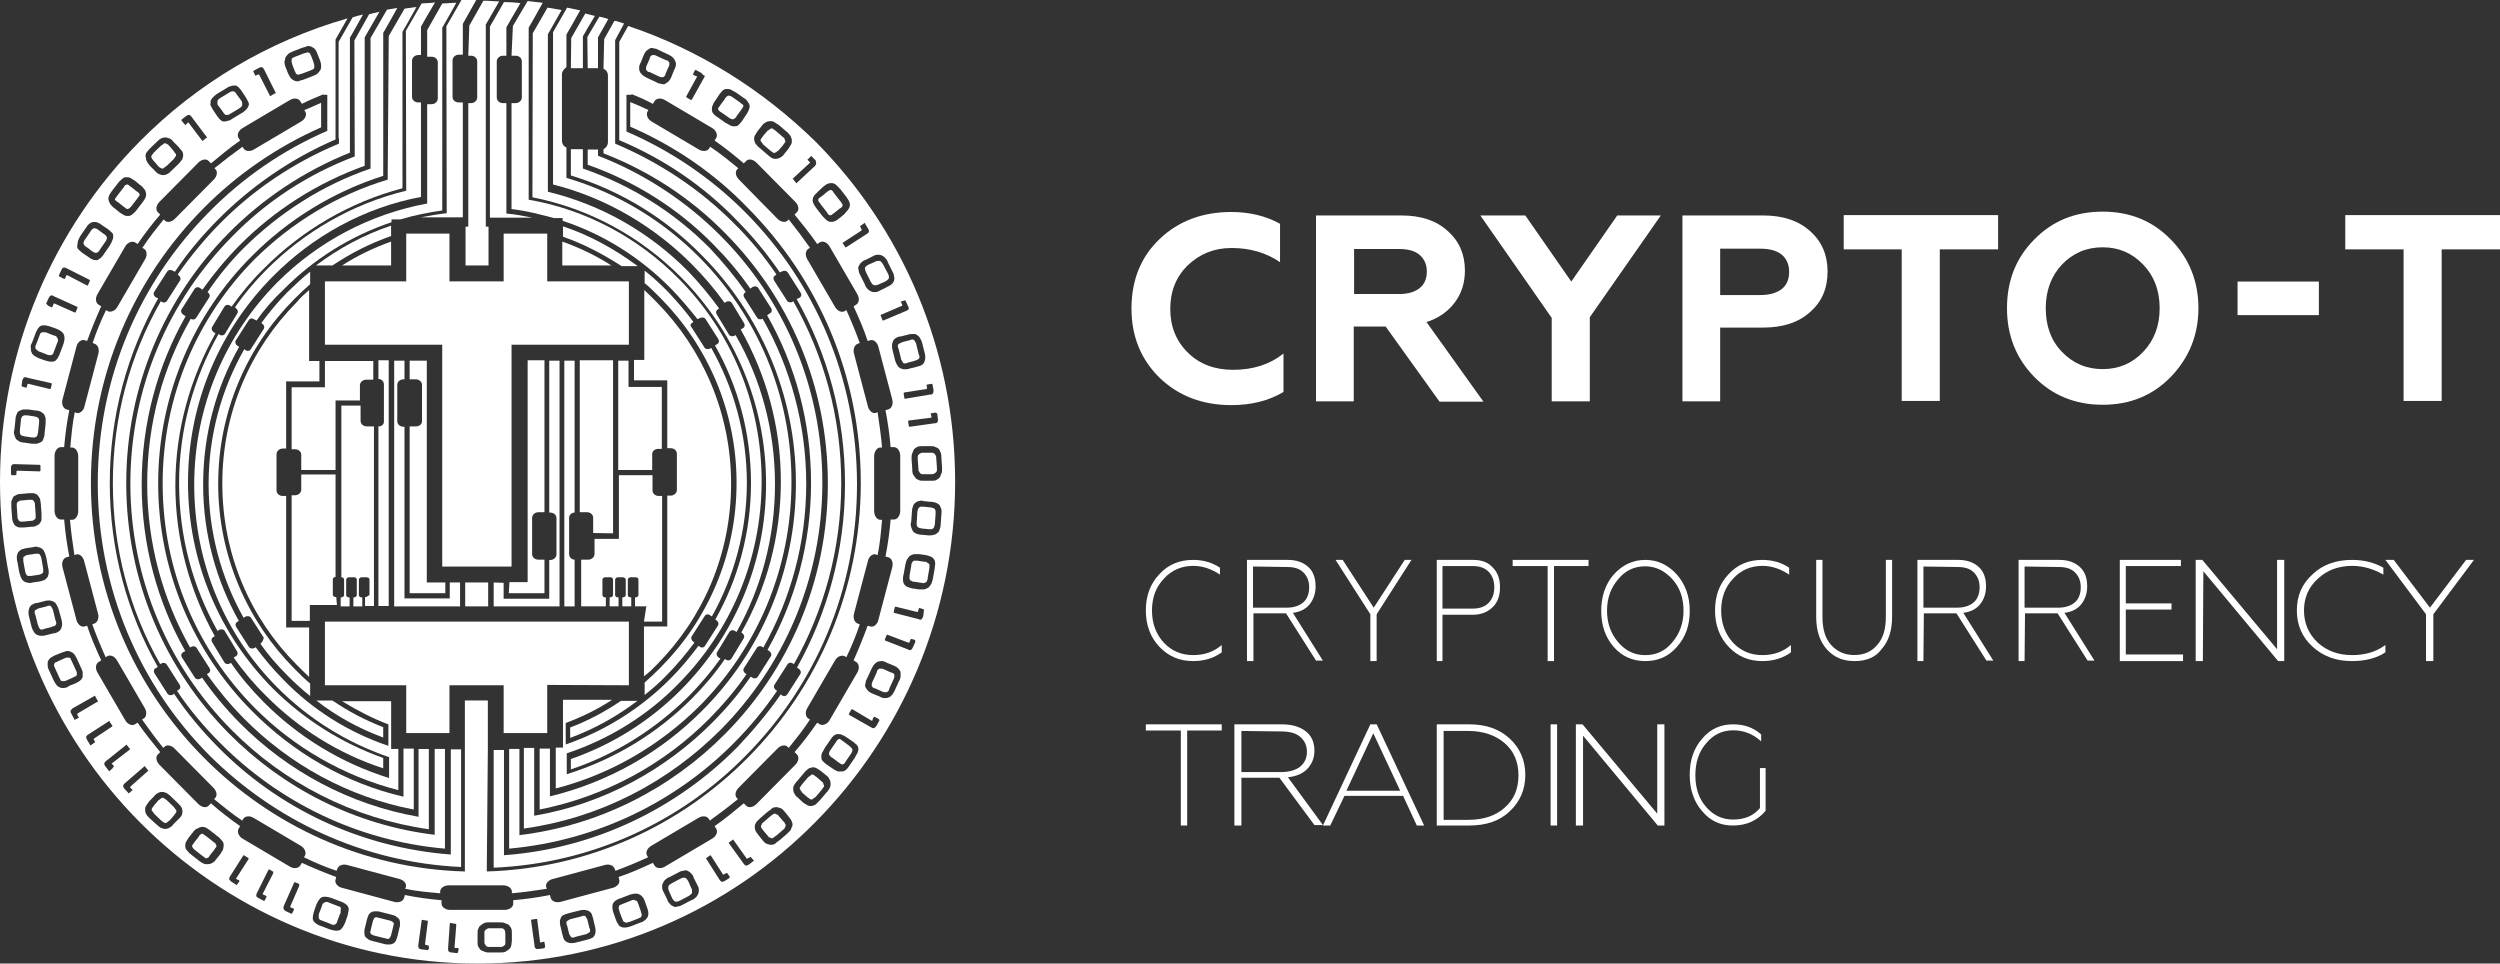 <svg width="192" height="74" viewBox="0 0 192 74" fill="none" xmlns="http://www.w3.org/2000/svg">
<rect x="0" y="0" width="192" height="74" fill="#333333" stroke="none"/>
<g clip-path="url(#clip0)">
<path d="M35.965 4.279H36.175C36.439 4.279 36.65 4.465 36.65 4.704V7.495C36.65 7.708 36.439 7.921 36.175 7.921H35.965V17.011V17.41H35.754V20.387H37.519V17.41H37.309V17.011V1.887L38.336 0.106C37.941 0.106 37.519 0.053 37.124 0.053L36.044 1.967L35.965 4.279Z" fill="white"/>
<path d="M34.307 15.975V16.241V16.374C33.622 16.453 32.963 16.56 32.305 16.693H35.545V7.868H35.229C34.966 7.868 34.755 7.682 34.755 7.443V4.625C34.755 4.412 34.966 4.2 35.229 4.2H35.545V1.834L36.573 0C36.178 0 35.783 0 35.44 0L34.281 2.02L34.307 15.975Z" fill="white"/>
<path d="M29.777 13.37V13.583V13.796C25.877 14.965 22.373 17.118 19.554 19.909C15.18 24.321 12.492 30.408 12.492 37.133C12.492 43.858 15.18 49.945 19.554 54.357C22.531 57.361 26.351 59.594 30.593 60.683V57.52H30.04V53.852H26.272C27.405 54.543 28.565 55.155 29.829 55.633V55.766V56.085V56.882V57.015V57.281C26.747 56.245 23.98 54.49 21.767 52.204C20.976 51.407 20.291 50.583 19.633 49.706L19.554 49.759C19.422 49.839 19.211 49.812 19.132 49.706L18.131 48.137C18.052 48.005 18.078 47.819 18.262 47.739L18.341 47.685C16.603 44.576 15.601 41.014 15.601 37.213C15.601 33.359 16.603 29.744 18.368 26.634L18.236 26.554C18.104 26.474 18.025 26.288 18.104 26.155L19.106 24.587C19.185 24.454 19.369 24.401 19.527 24.534L19.712 24.614C20.318 23.736 21.003 22.966 21.793 22.221C24.085 19.909 26.905 18.128 30.067 17.065V16.852H30.752C31.779 16.533 32.886 16.321 33.966 16.161V2.127L34.361 1.436L35.046 0.213C34.651 0.213 34.309 0.266 33.966 0.266L32.807 2.313V4.359H33.149C33.413 4.359 33.623 4.545 33.623 4.785V7.576C33.623 7.788 33.413 8.001 33.149 8.001H32.807V15.178V15.576V15.63C28.354 16.454 24.375 18.607 21.293 21.69C17.34 25.677 14.916 31.179 14.916 37.239C14.916 43.3 17.34 48.829 21.293 52.789C23.664 55.181 26.589 57.015 29.829 58.132H29.882V58.557V59.355V59.541V59.753C26.193 58.61 22.873 56.563 20.239 53.905C19.316 52.975 18.473 51.992 17.735 50.902L17.657 50.955C17.525 51.035 17.314 51.008 17.235 50.875L16.286 49.307C16.207 49.174 16.234 48.988 16.418 48.908L16.497 48.855C14.6 45.453 13.467 41.466 13.467 37.266C13.467 33.04 14.6 29.053 16.55 25.597L16.418 25.517C16.286 25.438 16.207 25.252 16.286 25.119L17.235 23.551C17.314 23.418 17.498 23.364 17.657 23.471L17.788 23.551C18.526 22.514 19.343 21.53 20.265 20.627C23.163 17.703 26.852 15.523 30.91 14.46V2.446L31.305 1.755L31.99 0.532C31.674 0.585 31.384 0.612 31.068 0.665L29.856 2.765L29.777 13.37Z" fill="white"/>
<path d="M28.457 12.546V12.812V12.945C24.742 14.22 21.449 16.347 18.709 19.058C17.681 20.095 16.759 21.211 15.942 22.434C16.074 22.514 16.153 22.7 16.074 22.833L15.072 24.401C14.993 24.534 14.809 24.587 14.651 24.481C12.517 28.202 11.305 32.508 11.305 37.16C11.305 41.758 12.517 46.037 14.598 49.732L14.677 49.679C14.809 49.599 15.02 49.626 15.099 49.759L16.1 51.327C16.179 51.46 16.153 51.646 15.968 51.725L15.889 51.779C16.759 53.001 17.707 54.144 18.735 55.181C22.239 58.716 26.745 61.215 31.777 62.172V57.493H30.987V60.763V60.975V61.188C26.508 60.151 22.503 57.786 19.341 54.596C14.914 50.131 12.148 43.938 12.148 37.133C12.148 30.328 14.888 24.108 19.341 19.669C22.108 16.879 25.585 14.726 29.432 13.503V2.525L29.828 1.834L30.513 0.611C30.249 0.664 29.986 0.691 29.722 0.744L28.457 2.924V12.546Z" fill="white"/>
<path d="M37.651 16.719H40.892C40.233 16.586 39.548 16.453 38.89 16.4V16.267V16.001V7.921H38.626C38.363 7.921 38.152 7.735 38.152 7.495V4.704C38.152 4.492 38.363 4.279 38.626 4.279H38.89V2.1L39.285 1.408L39.97 0.239C39.548 0.186 39.153 0.159 38.705 0.159L37.625 2.046V16.719H37.651Z" fill="white"/>
<path d="M31.197 14.247V14.512V14.645C27.033 15.655 23.318 17.835 20.42 20.759C19.551 21.636 18.734 22.593 18.049 23.603L18.101 23.656C18.233 23.736 18.312 23.922 18.233 24.055L17.285 25.623C17.206 25.756 17.021 25.809 16.863 25.703L16.784 25.65C14.887 29.025 13.754 32.933 13.754 37.106C13.754 41.279 14.834 45.106 16.705 48.456L16.837 48.376C16.968 48.296 17.179 48.323 17.258 48.456L18.207 50.024C18.286 50.157 18.259 50.343 18.075 50.423L17.943 50.502C18.681 51.539 19.498 52.522 20.42 53.426C22.923 55.951 26.006 57.892 29.431 59.008V58.211C26.217 57.068 23.318 55.234 20.947 52.868C16.916 48.801 14.439 43.219 14.439 37.053C14.439 30.886 16.916 25.304 20.947 21.237C24.03 18.127 27.956 15.948 32.33 15.124V7.867H32.119C31.855 7.867 31.644 7.681 31.644 7.442V4.651C31.644 4.438 31.855 4.226 32.119 4.226H32.33V2.046L32.725 1.355L33.41 0.186C33.067 0.239 32.725 0.239 32.382 0.265L31.17 2.365L31.197 14.247Z" fill="white"/>
<path d="M23.74 22.274C23.398 22.593 23.082 22.833 22.792 23.205C19.235 26.793 17.074 31.684 17.074 37.133C17.074 42.582 19.235 47.499 22.792 51.061C23.108 51.38 23.398 51.672 23.74 51.991V48.19H21.975V38.09H21.712C21.448 38.09 21.237 37.904 21.237 37.665V34.873C21.237 34.661 21.448 34.448 21.712 34.448H21.975V29.69V29.292H22.37H24.531V27.723H23.74V22.274Z" fill="white"/>
<path d="M45.926 11.482H45.135V12.652C48.824 13.954 52.117 16.054 54.779 18.765C55.806 19.802 56.781 20.945 57.624 22.168L57.809 22.035C57.94 21.955 58.151 21.982 58.23 22.115L59.231 23.683C59.31 23.816 59.284 24.002 59.1 24.081L58.915 24.215C61.076 28.015 62.288 32.375 62.288 37.106C62.288 41.731 61.076 46.117 58.942 49.918L59.073 49.998C59.205 50.077 59.284 50.263 59.205 50.396L58.204 51.965C58.125 52.097 57.94 52.151 57.782 52.044L57.651 51.965C56.781 53.24 55.833 54.357 54.752 55.447C51.116 59.115 46.347 61.746 41.025 62.65V62.384V62.198V57.44H40.234V63.633C46.136 62.809 51.353 60.045 55.358 56.031C60.154 51.194 63.157 44.495 63.157 37.079C63.157 29.69 60.18 22.965 55.358 18.128C52.723 15.47 49.456 13.316 45.926 11.961V11.908V11.562V11.482Z" fill="white"/>
<path d="M27.244 11.962V12.015C23.66 13.371 20.446 15.47 17.811 18.182C13.015 23.019 10.012 29.718 10.012 37.133C10.012 44.523 12.989 51.248 17.811 56.085C21.789 60.099 27.085 62.863 32.935 63.687V57.521H32.144V62.279V62.465V62.73C26.822 61.8 22.053 59.195 18.417 55.527C17.337 54.437 16.388 53.294 15.518 52.045L15.387 52.125C15.255 52.205 15.044 52.178 14.965 52.045L13.964 50.477C13.885 50.344 13.911 50.158 14.096 50.078L14.227 49.998C12.093 46.251 10.881 41.865 10.881 37.187C10.881 32.508 12.093 28.096 14.254 24.295L14.069 24.162C13.938 24.082 13.858 23.896 13.938 23.764L14.939 22.195C15.018 22.062 15.202 22.009 15.36 22.116L15.545 22.248C16.414 21.026 17.363 19.883 18.39 18.846C21.078 16.135 24.372 14.035 28.008 12.733V2.871L28.403 2.18L29.141 0.904C28.877 0.957 28.614 1.037 28.35 1.09L27.217 3.11L27.244 11.962Z" fill="white"/>
<path d="M29.431 56.643V55.846C28.034 55.314 26.743 54.623 25.531 53.799H23.766H24.293C25.821 54.995 27.56 55.952 29.431 56.643Z" fill="white"/>
<path d="M43.844 5.237H44.766V2.791L45.161 2.1L45.688 1.223C45.425 1.17 45.214 1.09 44.95 1.037L43.87 2.924L43.844 5.237Z" fill="white"/>
<path d="M40.891 15.151C45.317 16.028 49.243 18.208 52.326 21.318C56.357 25.385 58.834 30.966 58.834 37.133C58.834 43.3 56.357 48.882 52.326 52.948C49.981 55.314 47.083 57.175 43.842 58.291V59.089C47.267 57.946 50.35 55.979 52.853 53.507C53.775 52.576 54.592 51.619 55.33 50.583L55.198 50.503C55.066 50.423 54.987 50.237 55.066 50.104L56.015 48.536C56.094 48.403 56.278 48.35 56.436 48.456L56.568 48.536C58.465 45.16 59.519 41.28 59.519 37.186C59.519 33.04 58.439 29.106 56.489 25.73L56.41 25.783C56.278 25.863 56.067 25.836 55.988 25.703L55.04 24.135C54.961 24.002 54.987 23.816 55.171 23.737L55.224 23.683C54.486 22.673 53.696 21.716 52.853 20.839C49.902 17.862 46.239 15.736 42.076 14.726V14.593V14.327V2.632L42.471 1.941L43.13 0.771C42.788 0.718 42.392 0.638 42.05 0.585L40.917 2.552L40.891 15.151Z" fill="white"/>
<path d="M39.285 4.28H39.601C39.865 4.28 40.076 4.466 40.076 4.705V7.496C40.076 7.709 39.865 7.921 39.601 7.921H39.285V16.055C40.418 16.188 41.446 16.454 42.526 16.746H43.211V16.959C46.373 17.995 49.192 19.803 51.484 22.115C52.222 22.86 52.907 23.683 53.566 24.508L53.75 24.428C53.882 24.348 54.093 24.375 54.172 24.481L55.173 26.049C55.252 26.182 55.226 26.368 55.041 26.448L54.91 26.528C56.675 29.637 57.676 33.253 57.676 37.107C57.676 40.908 56.675 44.496 54.936 47.579L55.015 47.633C55.147 47.712 55.226 47.898 55.147 48.031L54.146 49.599C54.067 49.732 53.882 49.785 53.724 49.653L53.645 49.599C52.986 50.477 52.301 51.301 51.511 52.098C49.271 54.357 46.531 56.112 43.448 57.175V56.909V56.776V55.979V55.66V55.527C44.713 55.048 45.872 54.49 47.005 53.746H43.237V57.414H42.684V60.551C46.926 59.461 50.694 57.228 53.724 54.224C58.098 49.812 60.785 43.752 60.785 37C60.785 30.249 58.098 24.189 53.724 19.776C50.905 16.932 47.401 14.806 43.501 13.663V13.45V13.237V11.324C43.29 11.244 43.158 11.058 43.158 10.792V5.689C43.158 5.476 43.343 5.263 43.501 5.157V2.658L43.896 1.967L44.555 0.798C44.212 0.718 43.896 0.665 43.554 0.585L42.473 2.472V14.168C46.584 15.204 50.273 17.41 53.171 20.334C54.093 21.265 54.91 22.222 55.648 23.258L55.779 23.178C55.911 23.099 56.122 23.125 56.201 23.258L57.149 24.826C57.228 24.959 57.202 25.145 57.018 25.225L56.886 25.305C58.836 28.76 59.969 32.721 59.969 36.974C59.969 41.173 58.888 45.134 56.939 48.563L56.991 48.616C57.123 48.696 57.202 48.882 57.123 49.015L56.174 50.583C56.095 50.716 55.911 50.769 55.753 50.663L55.674 50.609C54.936 51.699 54.067 52.709 53.171 53.613C50.483 56.324 47.19 58.318 43.527 59.461V59.248V59.062V58.265V57.839H43.58C46.821 56.75 49.772 54.916 52.117 52.497C56.069 48.51 58.493 43.008 58.493 36.947C58.493 30.887 56.069 25.358 52.117 21.398C49.034 18.288 45.056 16.108 40.603 15.337V15.284V14.885V2.127L40.998 1.436L41.683 0.213C41.288 0.16 40.892 0.133 40.524 0.08L39.391 1.994L39.285 4.28Z" fill="white"/>
<path d="M42.236 60.763V57.493H41.445V62.172C46.504 61.161 51.01 58.69 54.488 55.181C55.515 54.144 56.49 53.001 57.333 51.779L57.254 51.725C57.123 51.646 57.044 51.46 57.123 51.327L58.124 49.759C58.203 49.626 58.387 49.572 58.545 49.679L58.624 49.732C60.706 46.011 61.918 41.731 61.918 37.159C61.918 32.587 60.706 28.255 58.572 24.48C58.44 24.56 58.229 24.534 58.15 24.401L57.149 22.832C57.07 22.7 57.096 22.514 57.281 22.434C56.464 21.264 55.515 20.121 54.514 19.058C51.774 16.294 48.454 14.22 44.765 12.944V12.812V12.493V11.456H43.843V13.476C47.69 14.646 51.168 16.799 53.934 19.643C58.361 24.108 61.127 30.302 61.127 37.106C61.127 43.911 58.387 50.131 53.934 54.569C50.773 57.759 46.741 60.072 42.236 61.161V60.843V60.763Z" fill="white"/>
<path d="M1.605 40.057C1.658 40.057 1.737 40.057 1.816 40.057L2.343 40.004C2.422 40.004 2.527 40.004 2.554 39.951C2.606 39.951 2.633 39.898 2.686 39.871C2.738 39.818 2.738 39.792 2.738 39.739C2.738 39.685 2.738 39.605 2.738 39.526L2.686 38.782C2.686 38.702 2.686 38.596 2.633 38.569C2.633 38.516 2.58 38.489 2.554 38.436C2.501 38.383 2.475 38.383 2.422 38.383C2.369 38.383 2.29 38.383 2.211 38.383L1.684 38.436C1.605 38.436 1.5 38.436 1.473 38.489C1.421 38.489 1.394 38.542 1.342 38.569C1.289 38.622 1.289 38.649 1.289 38.702C1.289 38.755 1.289 38.835 1.289 38.914L1.342 39.659C1.342 39.739 1.342 39.845 1.394 39.871C1.394 39.925 1.447 39.951 1.473 40.004C1.526 40.057 1.579 40.057 1.605 40.057Z" fill="white"/>
<path d="M6.509 18.872C6.561 18.925 6.588 18.952 6.693 19.005L7.115 19.324C7.194 19.377 7.246 19.404 7.299 19.404C7.352 19.404 7.378 19.457 7.431 19.404C7.484 19.404 7.51 19.351 7.563 19.324C7.615 19.271 7.642 19.244 7.694 19.138L8.116 18.527C8.169 18.447 8.195 18.394 8.195 18.341C8.195 18.288 8.248 18.261 8.195 18.208C8.195 18.154 8.142 18.128 8.116 18.075C8.063 18.022 8.037 17.995 7.932 17.942L7.51 17.623C7.431 17.57 7.378 17.543 7.326 17.543C7.273 17.543 7.246 17.49 7.194 17.543C7.141 17.543 7.115 17.596 7.062 17.623C7.009 17.676 6.983 17.703 6.93 17.809L6.509 18.42C6.456 18.5 6.43 18.553 6.43 18.606C6.43 18.66 6.377 18.686 6.43 18.739C6.43 18.793 6.482 18.819 6.509 18.872Z" fill="white"/>
<path d="M5.903 51.672C5.903 51.619 5.85 51.54 5.824 51.46L5.508 50.769C5.455 50.689 5.429 50.636 5.429 50.583C5.376 50.53 5.35 50.503 5.297 50.503C5.244 50.503 5.218 50.503 5.113 50.503C5.06 50.503 4.981 50.556 4.902 50.583L4.428 50.795C4.348 50.849 4.296 50.875 4.243 50.875C4.19 50.928 4.164 50.955 4.164 51.008C4.164 51.061 4.111 51.088 4.164 51.141C4.164 51.194 4.217 51.274 4.243 51.354L4.559 52.045C4.612 52.124 4.638 52.178 4.638 52.231C4.691 52.284 4.717 52.31 4.77 52.31C4.823 52.31 4.849 52.31 4.955 52.31C5.007 52.31 5.086 52.257 5.165 52.231L5.64 52.018C5.719 51.965 5.771 51.938 5.824 51.938C5.877 51.885 5.903 51.859 5.903 51.806C5.903 51.806 5.903 51.726 5.903 51.672Z" fill="white"/>
<path d="M1.712 33.465C1.764 33.465 1.844 33.518 1.923 33.518L2.45 33.598C2.529 33.598 2.634 33.598 2.66 33.598C2.713 33.598 2.739 33.544 2.792 33.544C2.845 33.491 2.871 33.465 2.871 33.411C2.871 33.358 2.924 33.279 2.924 33.199L3.003 32.455C3.003 32.375 3.003 32.269 3.003 32.242C3.003 32.189 2.95 32.162 2.95 32.109C2.897 32.056 2.871 32.056 2.818 32.029C2.766 32.029 2.687 31.976 2.608 31.976L2.081 31.896C2.002 31.896 1.896 31.896 1.87 31.896C1.817 31.896 1.791 31.95 1.738 31.95C1.685 32.003 1.659 32.029 1.659 32.083C1.606 32.136 1.606 32.215 1.606 32.295L1.527 33.039C1.527 33.119 1.527 33.225 1.527 33.252C1.527 33.305 1.58 33.332 1.58 33.385C1.606 33.411 1.659 33.465 1.712 33.465Z" fill="white"/>
<path d="M26.032 10.605V10.818V11.031C22.58 12.466 19.444 14.566 16.862 17.197C15.703 18.367 14.623 19.696 13.648 21.078L13.7 21.131C13.832 21.211 13.911 21.397 13.832 21.53L12.831 23.098C12.752 23.231 12.568 23.284 12.409 23.178L12.357 23.125C10.012 27.218 8.668 32.003 8.668 37.106C8.668 42.13 9.959 46.888 12.304 51.008L12.383 50.955C12.515 50.875 12.726 50.901 12.805 51.034L13.806 52.603C13.885 52.735 13.858 52.922 13.674 53.001L13.595 53.054C14.544 54.49 15.677 55.819 16.889 57.041C21.394 61.587 27.454 64.59 34.173 65.175V57.52H33.383V63.713V63.899V64.112C27.244 63.368 21.737 60.524 17.574 56.324C12.673 51.38 9.696 44.628 9.696 37.106C9.696 29.584 12.726 22.779 17.574 17.889C20.209 15.23 23.37 13.131 26.875 11.722V2.897L27.27 2.206L27.876 1.116C27.612 1.169 27.349 1.249 27.085 1.329L26.005 3.216V10.605H26.032Z" fill="white"/>
<path d="M2.922 44.151C3.001 44.151 3.106 44.097 3.133 44.097C3.159 44.097 3.212 44.044 3.265 44.018C3.317 43.965 3.317 43.938 3.317 43.885C3.317 43.832 3.317 43.752 3.317 43.672L3.186 42.928C3.186 42.848 3.133 42.795 3.133 42.715C3.08 42.662 3.08 42.636 3.054 42.583C3.001 42.529 2.975 42.529 2.922 42.529C2.869 42.529 2.79 42.529 2.711 42.529L2.184 42.609C2.105 42.609 2 42.662 1.973 42.662C1.921 42.715 1.894 42.715 1.842 42.742C1.789 42.795 1.789 42.822 1.789 42.875C1.789 42.928 1.789 43.008 1.789 43.087L1.921 43.832C1.921 43.911 1.973 43.965 1.973 44.044C2.026 44.097 2.026 44.124 2.053 44.177C2.105 44.23 2.132 44.23 2.184 44.23C2.237 44.23 2.316 44.23 2.395 44.23L2.922 44.151Z" fill="white"/>
<path d="M4.267 48.004C4.32 47.951 4.32 47.924 4.32 47.871C4.32 47.818 4.32 47.738 4.267 47.659L4.083 46.914C4.083 46.835 4.03 46.781 4.004 46.702C3.951 46.648 3.951 46.622 3.925 46.569C3.872 46.516 3.846 46.516 3.793 46.516C3.74 46.516 3.661 46.516 3.582 46.569L3.055 46.702C2.976 46.702 2.924 46.755 2.845 46.781C2.792 46.835 2.766 46.835 2.713 46.861C2.66 46.914 2.66 46.941 2.66 46.994C2.66 47.047 2.66 47.127 2.713 47.207L2.897 47.951C2.95 48.031 2.95 48.084 2.976 48.164C3.029 48.217 3.029 48.243 3.055 48.296C3.108 48.35 3.134 48.35 3.187 48.35C3.24 48.35 3.319 48.35 3.398 48.296L3.925 48.164C4.004 48.11 4.109 48.11 4.136 48.084C4.215 48.084 4.215 48.057 4.267 48.004Z" fill="white"/>
<path d="M56.835 7.868L56.229 7.443C56.15 7.39 56.097 7.363 56.044 7.363C55.992 7.363 55.965 7.31 55.913 7.363C55.86 7.363 55.834 7.417 55.781 7.443C55.728 7.496 55.702 7.523 55.649 7.629L55.333 8.055C55.28 8.134 55.254 8.187 55.201 8.241C55.148 8.294 55.148 8.32 55.148 8.374C55.148 8.427 55.201 8.453 55.228 8.506C55.28 8.56 55.307 8.586 55.412 8.639L56.018 9.065C56.097 9.118 56.15 9.144 56.203 9.144C56.255 9.144 56.282 9.198 56.334 9.144C56.387 9.144 56.413 9.091 56.466 9.065C56.519 9.011 56.545 8.985 56.598 8.879L56.914 8.453C56.967 8.374 56.993 8.32 57.045 8.267C57.045 8.214 57.098 8.187 57.098 8.134C57.098 8.081 57.045 8.055 57.019 8.001C56.967 8.001 56.914 7.948 56.835 7.868Z" fill="white"/>
<path d="M51.326 4.705C51.273 4.652 51.247 4.625 51.142 4.625L50.456 4.306C50.377 4.253 50.325 4.253 50.246 4.227C50.193 4.227 50.167 4.227 50.114 4.227C50.061 4.227 50.035 4.28 49.982 4.306C49.929 4.359 49.903 4.386 49.903 4.492L49.692 4.971C49.64 5.051 49.64 5.104 49.613 5.183C49.613 5.237 49.613 5.263 49.613 5.316C49.613 5.37 49.666 5.396 49.692 5.449C49.745 5.502 49.771 5.529 49.877 5.529L50.562 5.848C50.641 5.901 50.694 5.901 50.773 5.928C50.825 5.928 50.852 5.928 50.904 5.928C50.957 5.928 50.983 5.875 51.036 5.848C51.089 5.795 51.115 5.715 51.115 5.662L51.326 5.183C51.379 5.104 51.379 5.051 51.405 4.971C51.405 4.918 51.405 4.891 51.405 4.785C51.379 4.811 51.379 4.758 51.326 4.705Z" fill="white"/>
<path d="M22.636 5.449C22.688 5.529 22.715 5.582 22.715 5.635C22.767 5.688 22.794 5.715 22.846 5.715C22.899 5.715 22.925 5.768 22.978 5.715C23.031 5.715 23.11 5.662 23.189 5.662L23.874 5.396C23.953 5.343 24.006 5.343 24.058 5.316C24.111 5.263 24.137 5.236 24.137 5.183C24.137 5.13 24.137 5.103 24.137 4.997C24.137 4.944 24.085 4.864 24.085 4.784L23.9 4.306C23.848 4.226 23.821 4.173 23.821 4.12C23.768 4.067 23.742 4.04 23.689 4.04C23.637 4.04 23.61 3.987 23.558 4.04C23.505 4.04 23.426 4.093 23.347 4.093L22.662 4.359C22.583 4.412 22.53 4.412 22.477 4.439C22.425 4.492 22.398 4.519 22.398 4.572C22.398 4.625 22.398 4.652 22.398 4.758C22.398 4.811 22.451 4.891 22.451 4.971L22.636 5.449Z" fill="white"/>
<path d="M16.781 8.134L17.098 8.559C17.15 8.639 17.177 8.692 17.229 8.745C17.282 8.798 17.308 8.825 17.361 8.825C17.414 8.825 17.44 8.825 17.493 8.825C17.546 8.825 17.625 8.772 17.677 8.745L18.336 8.347C18.415 8.293 18.468 8.267 18.52 8.214C18.573 8.161 18.573 8.134 18.599 8.081C18.599 8.028 18.599 8.001 18.599 7.895C18.599 7.842 18.547 7.762 18.52 7.709L18.204 7.283C18.151 7.204 18.125 7.15 18.072 7.097C18.02 7.044 17.993 7.018 17.941 7.018C17.888 7.018 17.862 7.018 17.809 7.018C17.756 7.018 17.677 7.071 17.625 7.097L16.966 7.496C16.887 7.549 16.834 7.576 16.781 7.629C16.729 7.682 16.729 7.709 16.702 7.762C16.702 7.815 16.702 7.842 16.702 7.895C16.676 8.001 16.729 8.081 16.781 8.134Z" fill="white"/>
<path d="M8.906 15.416C8.959 15.469 8.985 15.496 9.091 15.549L9.486 15.868C9.565 15.921 9.618 15.948 9.67 16.001C9.723 16.054 9.75 16.054 9.802 16.054C9.855 16.054 9.881 16.001 9.934 16.001C9.987 15.948 10.013 15.921 10.066 15.868L10.54 15.257C10.593 15.177 10.619 15.124 10.672 15.071C10.724 15.018 10.724 14.991 10.724 14.938C10.724 14.885 10.672 14.858 10.645 14.805C10.593 14.752 10.566 14.725 10.461 14.672L10.066 14.353C9.987 14.3 9.934 14.273 9.881 14.22C9.829 14.167 9.802 14.167 9.75 14.167C9.697 14.167 9.67 14.22 9.618 14.22C9.565 14.273 9.539 14.3 9.486 14.406L9.012 15.018C8.959 15.097 8.933 15.15 8.88 15.204C8.827 15.257 8.827 15.283 8.827 15.336C8.801 15.336 8.854 15.363 8.906 15.416Z" fill="white"/>
<path d="M11.806 12.36L12.148 12.759C12.201 12.812 12.28 12.892 12.332 12.892C12.385 12.945 12.412 12.945 12.464 12.945C12.517 12.945 12.543 12.945 12.596 12.892C12.649 12.839 12.675 12.812 12.78 12.759L13.334 12.228C13.386 12.174 13.413 12.095 13.466 12.041C13.518 11.988 13.518 11.962 13.518 11.909C13.518 11.855 13.518 11.829 13.466 11.776C13.413 11.723 13.386 11.696 13.334 11.59L12.991 11.191C12.938 11.138 12.86 11.058 12.807 11.058C12.754 11.005 12.728 11.005 12.675 11.005C12.622 11.005 12.596 11.005 12.543 11.058C12.491 11.111 12.464 11.138 12.359 11.191L11.806 11.723C11.753 11.776 11.726 11.855 11.674 11.909C11.621 11.962 11.621 11.988 11.621 12.041C11.621 12.095 11.621 12.121 11.674 12.174C11.7 12.228 11.753 12.307 11.806 12.36Z" fill="white"/>
<path d="M2.926 26.953C2.978 27.006 3.057 27.006 3.11 27.033L3.584 27.219C3.663 27.272 3.716 27.272 3.795 27.272C3.848 27.272 3.927 27.272 3.927 27.272C3.98 27.272 4.006 27.219 4.059 27.192C4.111 27.139 4.111 27.059 4.138 27.006L4.401 26.315C4.454 26.235 4.454 26.182 4.454 26.102C4.454 26.049 4.454 26.023 4.401 25.97C4.401 25.916 4.348 25.89 4.322 25.837C4.269 25.783 4.19 25.783 4.111 25.757L3.637 25.571C3.558 25.518 3.505 25.518 3.426 25.518C3.374 25.518 3.347 25.518 3.242 25.518C3.189 25.518 3.163 25.571 3.11 25.597C3.057 25.651 3.057 25.73 3.031 25.783L2.768 26.474C2.715 26.554 2.715 26.607 2.715 26.687C2.715 26.74 2.715 26.767 2.768 26.82C2.82 26.873 2.873 26.9 2.926 26.953Z" fill="white"/>
<path d="M53.197 24.773L53.249 24.72C52.643 23.896 51.958 23.099 51.247 22.354C50.693 21.796 50.114 21.265 49.508 20.786V21.743C49.929 22.089 50.325 22.487 50.72 22.886C54.303 26.501 56.569 31.525 56.569 37.08C56.569 42.635 54.33 47.659 50.72 51.274C50.325 51.673 49.903 52.071 49.508 52.417V53.374C50.114 52.895 50.72 52.364 51.247 51.806C51.984 51.061 52.669 50.237 53.328 49.36L53.249 49.281C53.117 49.201 53.038 49.014 53.117 48.882L54.119 47.313C54.198 47.181 54.382 47.127 54.54 47.26L54.672 47.34C56.358 44.336 57.359 40.775 57.359 37.08C57.359 33.332 56.358 29.797 54.619 26.714L54.54 26.767C54.408 26.846 54.198 26.82 54.119 26.714L53.117 25.145C52.986 25.039 53.012 24.853 53.197 24.773Z" fill="white"/>
<path d="M24.953 26.474H33.964V43.512H39.287V26.474H48.298V21.61H42.027V17.941H38.681V21.61H34.518V17.941H31.198V21.61H24.953V26.474Z" fill="white"/>
<path d="M49.455 47.738H50.851V38.089H50.587C50.324 38.089 50.113 37.903 50.113 37.664V36.494H47.531V41.385H47.215H45.66V42.554C45.66 42.767 45.45 42.98 45.186 42.98H44.633V46.568H46.53V45.877H46.477C46.345 45.877 46.266 45.797 46.266 45.691V44.522C46.266 44.442 46.345 44.335 46.477 44.335H46.872C47.004 44.335 47.083 44.415 47.083 44.522V45.691C47.083 45.771 47.004 45.877 46.872 45.877H46.82V46.568H47.505V45.877H47.452C47.32 45.877 47.241 45.797 47.241 45.691V44.522C47.241 44.442 47.32 44.335 47.452 44.335H47.847C47.926 44.335 48.058 44.415 48.058 44.522V45.691C48.058 45.771 47.979 45.877 47.847 45.877H47.795V46.568H48.48V45.877H48.427C48.295 45.877 48.216 45.797 48.216 45.691V44.522C48.216 44.442 48.295 44.335 48.427 44.335H48.822C48.954 44.335 49.033 44.415 49.033 44.522V45.691C49.033 45.771 48.954 45.877 48.822 45.877H48.77V46.568H49.639L49.455 47.738Z" fill="white"/>
<path d="M50.43 51.061C53.987 47.473 56.148 42.582 56.148 37.133C56.148 31.684 53.935 26.767 50.43 23.205C50.114 22.886 49.824 22.593 49.482 22.274V27.644H48.691V29.212H50.852H51.247V34.422H51.511C51.774 34.422 51.985 34.608 51.985 34.847V37.638C51.985 37.851 51.774 38.063 51.511 38.063H51.247V47.712V48.111H50.852H49.456V51.938C49.824 51.672 50.114 51.38 50.43 51.061Z" fill="white"/>
<path d="M20.077 49.359L19.998 49.439C20.604 50.316 21.289 51.087 22.08 51.885C22.633 52.443 23.213 52.974 23.819 53.453V52.496C23.397 52.151 23.002 51.752 22.607 51.353C19.023 47.738 16.757 42.714 16.757 37.159C16.757 31.604 18.997 26.58 22.607 22.965C23.002 22.566 23.424 22.168 23.819 21.822V20.865C23.213 21.344 22.659 21.875 22.08 22.433C21.342 23.178 20.683 23.975 20.077 24.799L20.13 24.852C20.262 24.932 20.341 25.118 20.262 25.251L19.26 26.819C19.181 26.952 18.997 27.005 18.839 26.872L18.76 26.819C17.021 29.876 16.02 33.411 16.02 37.186C16.02 40.907 17.021 44.442 18.707 47.446L18.839 47.366C18.971 47.286 19.181 47.313 19.26 47.419L20.262 48.987C20.235 49.041 20.183 49.28 20.077 49.359Z" fill="white"/>
<path d="M43.789 55.873V56.67C45.66 55.979 47.372 55.022 48.953 53.826H47.689C46.477 54.65 45.185 55.341 43.789 55.873Z" fill="white"/>
<path d="M47.083 40.96V27.67H44.527V39.339H45.081C45.344 39.339 45.555 39.525 45.555 39.764V40.934L47.083 40.96Z" fill="white"/>
<path d="M50.563 34.475H50.827V29.718H48.666H48.271V27.697H47.48V36.097H50.089V34.927C50.063 34.635 50.3 34.475 50.563 34.475Z" fill="white"/>
<path d="M42.027 56.297V52.602L48.298 52.629V47.738H24.953V52.629H31.198V56.297H34.518V52.629H38.681V56.297H42.027Z" fill="white"/>
<path d="M37.467 57.493V57.174V56.776V53.798H35.702V56.776V57.174V57.493V66.531V66.796V66.929C27.876 66.716 20.815 63.394 15.651 58.184C10.276 52.762 6.982 45.346 6.982 37.079C6.982 28.813 10.276 21.397 15.651 15.974C18.207 13.396 21.289 11.27 24.662 9.781V7.894C24.24 8.08 23.793 8.293 23.371 8.452L23.45 8.585C23.582 8.798 23.45 9.143 23.134 9.329L19.498 11.482C19.181 11.668 18.839 11.615 18.707 11.403L18.628 11.27C17.89 11.801 17.153 12.36 16.468 12.918L16.547 12.997C16.731 13.184 16.678 13.529 16.415 13.795L13.438 16.798C13.174 17.064 12.832 17.117 12.647 16.931L12.568 16.852C12.015 17.543 11.435 18.26 10.934 19.031L11.066 19.111C11.277 19.244 11.33 19.589 11.145 19.908L9.011 23.576C8.827 23.895 8.484 24.002 8.273 23.895L8.142 23.816C7.746 24.64 7.404 25.464 7.114 26.341L7.246 26.394C7.509 26.474 7.641 26.793 7.562 27.138L6.482 31.232C6.403 31.577 6.086 31.79 5.876 31.71L5.744 31.657C5.559 32.534 5.48 33.438 5.401 34.368H5.533C5.797 34.368 6.007 34.687 6.007 35.033V39.259C6.007 39.605 5.797 39.923 5.533 39.923H5.375C5.454 40.854 5.586 41.758 5.718 42.635L5.849 42.581C6.113 42.502 6.376 42.767 6.455 43.06L7.536 47.153C7.615 47.499 7.483 47.818 7.219 47.898L7.088 47.951C7.404 48.828 7.746 49.652 8.115 50.476L8.247 50.396C8.458 50.263 8.8 50.396 8.985 50.715L11.119 54.383C11.303 54.702 11.251 55.048 11.04 55.181L10.908 55.26C11.435 56.005 11.988 56.749 12.542 57.44L12.621 57.36C12.805 57.174 13.148 57.227 13.411 57.493L16.389 60.497C16.652 60.763 16.705 61.108 16.52 61.294L16.441 61.374C17.126 61.932 17.838 62.517 18.602 63.022L18.681 62.889C18.813 62.676 19.155 62.623 19.471 62.809L23.107 64.962C23.424 65.148 23.529 65.494 23.424 65.707L23.345 65.839C24.161 66.238 24.978 66.584 25.848 66.876L25.9 66.743C25.979 66.477 26.296 66.344 26.638 66.424L30.696 67.514C31.038 67.594 31.249 67.913 31.17 68.125L31.117 68.258C31.987 68.444 32.883 68.524 33.805 68.604V68.471C33.805 68.205 34.121 67.992 34.464 67.992H38.653C38.995 67.992 39.312 68.205 39.312 68.471V68.604C40.234 68.524 41.13 68.391 41.999 68.258L41.947 68.125C41.867 67.86 42.131 67.594 42.421 67.514L46.478 66.424C46.821 66.344 47.137 66.477 47.216 66.743L47.269 66.876C48.138 66.557 48.955 66.212 49.772 65.839L49.693 65.707C49.561 65.494 49.693 65.148 50.009 64.962L53.645 62.809C53.961 62.623 54.304 62.676 54.436 62.889L54.515 63.022C55.252 62.49 55.99 61.932 56.675 61.374L56.596 61.294C56.412 61.108 56.464 60.763 56.728 60.497L59.705 57.493C59.969 57.227 60.311 57.174 60.496 57.36L60.575 57.44C61.128 56.749 61.708 56.031 62.208 55.26L62.077 55.181C61.866 55.048 61.813 54.702 61.998 54.383L64.132 50.715C64.316 50.396 64.659 50.29 64.869 50.396L65.001 50.476C65.396 49.652 65.739 48.828 66.029 47.951L65.897 47.898C65.634 47.818 65.502 47.499 65.581 47.153L66.661 43.06C66.74 42.714 67.056 42.502 67.267 42.581L67.399 42.635C67.583 41.758 67.662 40.854 67.741 39.923H67.61C67.346 39.923 67.135 39.605 67.135 39.259V35.033C67.135 34.687 67.346 34.368 67.61 34.368H67.741C67.662 33.438 67.531 32.534 67.399 31.657L67.267 31.71C67.004 31.79 66.74 31.524 66.661 31.232L65.581 27.138C65.502 26.793 65.634 26.474 65.897 26.394L66.029 26.341C65.713 25.464 65.37 24.64 65.001 23.816L64.869 23.895C64.659 24.028 64.316 23.895 64.132 23.576L61.998 19.908C61.813 19.589 61.866 19.244 62.077 19.111L62.208 19.031C61.681 18.287 61.128 17.543 60.575 16.852L60.496 16.931C60.311 17.117 59.969 17.064 59.705 16.798L56.754 13.795C56.491 13.529 56.438 13.184 56.622 12.997L56.701 12.918C56.016 12.36 55.305 11.775 54.541 11.27L54.462 11.403C54.33 11.615 53.988 11.668 53.671 11.482L50.035 9.329C49.719 9.143 49.614 8.798 49.719 8.585L49.798 8.452C49.377 8.24 48.876 8.027 48.402 7.841V9.728C51.827 11.216 54.91 13.343 57.439 15.974C62.814 21.397 66.108 28.813 66.108 37.079C66.108 45.346 62.814 52.762 57.439 58.184C52.275 63.394 45.24 66.69 37.388 66.929V66.796V66.531L37.467 57.493Z" fill="white"/>
<path d="M46.347 5.289C46.558 5.369 46.69 5.555 46.69 5.821V10.925C46.69 11.137 46.558 11.35 46.347 11.456V11.775C49.904 13.157 53.066 15.23 55.701 17.915C60.602 22.859 63.579 29.61 63.579 37.133C63.579 44.655 60.549 51.46 55.701 56.35C51.538 60.55 46.057 63.394 39.892 64.138V63.899V63.713V57.52H39.102V65.175C45.821 64.564 51.88 61.587 56.386 57.042C57.598 55.819 58.678 54.516 59.68 53.055L59.6 53.001C59.469 52.922 59.39 52.736 59.469 52.603L60.47 51.034C60.549 50.901 60.734 50.848 60.892 50.955L60.971 51.008C63.263 46.914 64.607 42.183 64.607 37.106C64.607 32.029 63.263 27.271 60.918 23.125L60.865 23.178C60.734 23.258 60.523 23.231 60.444 23.098L59.443 21.53C59.364 21.397 59.39 21.211 59.574 21.131L59.627 21.078C58.678 19.669 57.598 18.367 56.412 17.198C53.804 14.566 50.695 12.493 47.243 11.031V10.605V3.083L47.928 1.807C47.665 1.728 47.401 1.621 47.191 1.595L46.4 3.003L46.347 5.289Z" fill="white"/>
<path d="M37.492 44.734H35.727V46.569H37.492V44.734Z" fill="white"/>
<path d="M31.935 32.748H31.461V45.559H34.201V44.735H32.778V27.697H31.461V29.133H31.935C32.199 29.133 32.41 29.319 32.41 29.558V32.349C32.41 32.588 32.199 32.748 31.935 32.748Z" fill="white"/>
<path d="M29.062 32.747V46.542H29.853V27.67H29.062V29.105C29.326 29.105 29.484 29.318 29.484 29.53V32.322C29.51 32.587 29.326 32.747 29.062 32.747Z" fill="white"/>
<path d="M43.238 17.384V18.181C44.845 18.739 46.347 19.537 47.744 20.441H49.509H48.982C47.217 19.138 45.32 18.075 43.238 17.384Z" fill="white"/>
<path d="M28.087 45.851H28.035V46.542H28.72V32.747H28.166C27.903 32.747 27.692 32.561 27.692 32.322V31.152H26.217V44.336C26.349 44.336 26.428 44.416 26.428 44.522V45.692C26.428 45.772 26.349 45.878 26.217 45.878H26.164V46.569H26.849V45.878H26.796C26.665 45.878 26.586 45.798 26.586 45.692V44.522C26.586 44.443 26.665 44.336 26.796 44.336H27.192C27.323 44.336 27.402 44.416 27.402 44.522V45.692C27.402 45.772 27.323 45.878 27.192 45.878H27.139V46.569H27.824V45.878H27.771C27.64 45.878 27.561 45.798 27.561 45.692V44.522C27.561 44.443 27.64 44.336 27.771 44.336H28.166C28.298 44.336 28.377 44.416 28.377 44.522V45.692C28.245 45.772 28.166 45.851 28.087 45.851Z" fill="white"/>
<path d="M30.037 20.387V18.553C28.694 19.031 27.429 19.642 26.27 20.387H30.037Z" fill="white"/>
<path d="M26.166 30.754H27.642V29.584C27.642 29.372 27.852 29.159 28.116 29.159H28.669V27.724H24.954V29.744H24.559H22.398V34.502H22.662C22.925 34.502 23.136 34.688 23.136 34.927V36.096H25.771V30.754H26.087H26.166Z" fill="white"/>
<path d="M25.824 45.851H25.771C25.639 45.851 25.56 45.771 25.56 45.665V44.495C25.56 44.416 25.639 44.309 25.771 44.309V36.441H23.136V37.611C23.136 37.824 22.925 38.036 22.662 38.036H22.398V47.685H23.795V46.462H25.876L25.824 45.851Z" fill="white"/>
<path d="M44.13 39.366V27.697H43.34V46.569H44.13V42.981C43.867 42.981 43.709 42.769 43.709 42.556V39.765C43.709 39.526 43.919 39.366 44.13 39.366Z" fill="white"/>
<path d="M46.951 20.387C45.792 19.642 44.527 19.031 43.184 18.553V20.387H46.951Z" fill="white"/>
<path d="M37.914 44.735V46.569H42.973V27.697H42.182V39.366H42.261C42.525 39.366 42.736 39.552 42.736 39.791V42.582C42.736 42.795 42.525 43.008 42.261 43.008H42.182V45.586V45.985H41.787H38.678V45.666V45.586V44.762L37.914 44.735Z" fill="white"/>
<path d="M30.985 29.133H31.064V27.697H30.273V46.569H35.332V44.735H34.542V45.559V45.639V45.958H31.459H31.064V32.774H30.985C30.721 32.774 30.511 32.588 30.511 32.349V29.558C30.511 29.319 30.721 29.133 30.985 29.133Z" fill="white"/>
<path d="M39.074 45.559H41.815V42.98H41.34C41.077 42.98 40.866 42.794 40.866 42.555V39.764C40.866 39.551 41.077 39.339 41.34 39.339H41.815V27.67H40.523V44.708H39.127L39.074 45.559Z" fill="white"/>
<path d="M25.53 20.387C26.927 19.456 28.429 18.686 30.036 18.127V17.33C27.954 18.021 26.005 19.084 24.266 20.387H25.53Z" fill="white"/>
<path d="M45.136 5.236H45.926V2.87L46.717 1.461C46.506 1.382 46.242 1.329 46.032 1.275L45.109 2.844L45.136 5.236Z" fill="white"/>
<path d="M26.137 69.667C26.084 69.614 26.005 69.614 25.952 69.588L25.267 69.322C25.188 69.269 25.135 69.269 25.056 69.269C25.003 69.269 24.977 69.269 24.924 69.322C24.872 69.322 24.845 69.375 24.793 69.401C24.74 69.455 24.74 69.534 24.714 69.614L24.529 70.093C24.477 70.172 24.477 70.279 24.477 70.305C24.477 70.358 24.477 70.438 24.477 70.491C24.477 70.544 24.529 70.571 24.556 70.624C24.608 70.677 24.687 70.677 24.74 70.704L25.425 70.97C25.504 71.023 25.557 71.023 25.636 71.023C25.689 71.023 25.715 71.023 25.768 70.97C25.82 70.916 25.847 70.916 25.847 70.89C25.899 70.837 25.899 70.757 25.926 70.677L26.11 70.199C26.163 70.119 26.163 70.013 26.163 69.986C26.163 69.933 26.163 69.853 26.163 69.853C26.215 69.747 26.163 69.72 26.137 69.667Z" fill="white"/>
<path d="M68.609 51.726C68.556 51.673 68.478 51.646 68.425 51.646L67.95 51.433C67.871 51.38 67.819 51.38 67.74 51.353C67.687 51.353 67.608 51.353 67.555 51.353C67.503 51.353 67.476 51.407 67.423 51.433C67.371 51.486 67.344 51.513 67.344 51.619L67.028 52.31C66.976 52.39 66.976 52.443 66.949 52.523C66.949 52.576 66.949 52.603 66.949 52.656C66.949 52.709 67.002 52.736 67.028 52.789C67.081 52.842 67.16 52.869 67.213 52.869L67.687 53.081C67.766 53.134 67.819 53.134 67.898 53.161C67.95 53.161 67.977 53.161 68.082 53.161C68.135 53.161 68.161 53.108 68.214 53.081C68.267 53.028 68.293 53.002 68.293 52.895L68.609 52.204C68.662 52.124 68.662 52.071 68.688 51.992C68.688 51.938 68.688 51.912 68.688 51.859C68.688 51.752 68.662 51.752 68.609 51.726Z" fill="white"/>
<path d="M30.063 70.757C30.011 70.704 29.931 70.704 29.852 70.678L29.115 70.492C29.036 70.492 28.93 70.439 28.904 70.439C28.851 70.439 28.825 70.439 28.772 70.492C28.719 70.545 28.693 70.545 28.693 70.624C28.64 70.678 28.64 70.757 28.614 70.837L28.482 71.369C28.482 71.448 28.43 71.555 28.43 71.581C28.43 71.608 28.43 71.661 28.482 71.714C28.535 71.767 28.535 71.794 28.614 71.794C28.667 71.847 28.746 71.847 28.825 71.874L29.563 72.06C29.642 72.06 29.747 72.113 29.773 72.113C29.826 72.113 29.852 72.113 29.905 72.06C29.958 72.007 29.984 71.98 29.984 71.927C30.037 71.874 30.037 71.794 30.063 71.714L30.195 71.183C30.195 71.103 30.248 70.997 30.248 70.97C30.248 70.943 30.248 70.89 30.195 70.837C30.142 70.811 30.142 70.757 30.063 70.757Z" fill="white"/>
<path d="M71.64 34.768C71.587 34.768 71.508 34.768 71.429 34.768H70.902C70.823 34.768 70.718 34.768 70.691 34.821C70.639 34.821 70.612 34.874 70.559 34.901C70.507 34.954 70.507 34.98 70.481 35.033C70.481 35.087 70.481 35.166 70.481 35.246L70.533 35.99C70.533 36.07 70.533 36.176 70.586 36.203C70.586 36.256 70.639 36.283 70.665 36.336C70.718 36.389 70.744 36.389 70.797 36.416C70.849 36.416 70.928 36.416 71.007 36.416H71.534C71.614 36.416 71.719 36.416 71.745 36.362C71.798 36.362 71.824 36.309 71.877 36.283C71.93 36.229 71.93 36.203 71.956 36.15C71.956 36.097 71.956 36.017 71.956 35.937L71.903 35.193C71.903 35.113 71.903 35.007 71.851 34.98C71.851 34.927 71.798 34.901 71.772 34.847C71.719 34.821 71.692 34.821 71.64 34.768Z" fill="white"/>
<path d="M65.186 57.254L64.764 56.935C64.685 56.882 64.632 56.855 64.579 56.802C64.527 56.749 64.5 56.749 64.448 56.749C64.395 56.749 64.369 56.802 64.316 56.829C64.263 56.882 64.237 56.909 64.184 57.015L63.763 57.626C63.71 57.706 63.684 57.759 63.684 57.812C63.684 57.865 63.631 57.892 63.684 57.945C63.684 57.998 63.736 58.025 63.763 58.078C63.815 58.131 63.842 58.158 63.947 58.211L64.369 58.53C64.448 58.583 64.5 58.61 64.553 58.663C64.606 58.663 64.632 58.716 64.685 58.716C64.738 58.716 64.764 58.663 64.817 58.663C64.869 58.61 64.896 58.583 64.948 58.477L65.37 57.865C65.423 57.786 65.449 57.733 65.449 57.679C65.449 57.626 65.502 57.6 65.449 57.547C65.449 57.493 65.396 57.467 65.37 57.413C65.317 57.36 65.264 57.307 65.186 57.254Z" fill="white"/>
<path d="M71.195 43.194C71.143 43.14 71.064 43.14 70.984 43.14L70.458 43.06C70.379 43.06 70.273 43.06 70.247 43.06C70.194 43.06 70.168 43.06 70.115 43.114C70.062 43.167 70.036 43.194 70.036 43.247C69.983 43.3 69.983 43.38 69.983 43.459L69.852 44.203C69.852 44.283 69.852 44.39 69.852 44.416C69.852 44.469 69.852 44.496 69.904 44.549C69.957 44.602 69.983 44.629 70.036 44.629C70.089 44.682 70.168 44.682 70.247 44.682L70.774 44.762C70.853 44.762 70.958 44.815 70.984 44.762C71.037 44.762 71.064 44.762 71.116 44.709C71.169 44.655 71.195 44.655 71.195 44.576C71.248 44.523 71.248 44.443 71.248 44.363L71.38 43.619C71.38 43.539 71.38 43.433 71.38 43.406C71.38 43.38 71.38 43.326 71.327 43.273C71.301 43.3 71.248 43.247 71.195 43.194Z" fill="white"/>
<path d="M71.799 39.1C71.746 39.047 71.72 39.047 71.667 39.02C71.614 39.02 71.535 38.967 71.456 38.967L70.929 38.914C70.85 38.914 70.745 38.914 70.719 38.914C70.666 38.914 70.639 38.967 70.587 38.967C70.534 39.02 70.534 39.047 70.508 39.1C70.508 39.153 70.455 39.233 70.455 39.313L70.402 40.11C70.402 40.19 70.402 40.296 70.402 40.323C70.402 40.349 70.455 40.403 70.455 40.456C70.508 40.509 70.534 40.509 70.587 40.535C70.639 40.535 70.719 40.589 70.797 40.589L71.324 40.642C71.404 40.642 71.509 40.642 71.535 40.642C71.588 40.642 71.614 40.589 71.667 40.589C71.72 40.535 71.72 40.509 71.746 40.456C71.746 40.403 71.799 40.323 71.799 40.243L71.852 39.499C71.852 39.419 71.852 39.313 71.852 39.286C71.852 39.18 71.799 39.127 71.799 39.1Z" fill="white"/>
<path d="M69.138 26.342C69.085 26.395 69.058 26.395 69.006 26.422C68.953 26.475 68.953 26.502 68.953 26.555C68.953 26.608 68.953 26.688 69.006 26.767L69.19 27.512C69.19 27.591 69.243 27.645 69.269 27.724C69.322 27.777 69.322 27.804 69.348 27.857C69.401 27.91 69.427 27.91 69.48 27.91C69.533 27.91 69.612 27.91 69.691 27.857L70.218 27.724C70.297 27.671 70.35 27.671 70.429 27.645C70.481 27.591 70.508 27.591 70.56 27.565C70.613 27.512 70.613 27.485 70.613 27.432C70.613 27.379 70.613 27.299 70.56 27.219L70.376 26.475C70.376 26.395 70.323 26.342 70.297 26.262C70.244 26.209 70.244 26.183 70.218 26.129C70.165 26.076 70.139 26.076 70.086 26.076C70.033 26.076 69.954 26.076 69.875 26.129L69.348 26.262C69.269 26.289 69.164 26.342 69.138 26.342Z" fill="white"/>
<path d="M45.133 70.731C45.133 70.651 45.081 70.545 45.054 70.518C45.002 70.465 45.002 70.438 44.975 70.385C44.949 70.332 44.896 70.332 44.844 70.332C44.791 70.332 44.712 70.332 44.633 70.385L43.895 70.571C43.816 70.571 43.763 70.624 43.684 70.651C43.632 70.704 43.605 70.704 43.553 70.731C43.5 70.784 43.5 70.81 43.5 70.864C43.5 70.917 43.5 70.996 43.553 71.076L43.684 71.608C43.684 71.688 43.737 71.794 43.763 71.82C43.816 71.874 43.816 71.9 43.843 71.953C43.895 72.007 43.922 72.007 43.974 72.007C44.027 72.007 44.106 72.007 44.185 71.953L44.923 71.767C45.002 71.767 45.054 71.714 45.133 71.688C45.186 71.634 45.213 71.634 45.265 71.608C45.318 71.555 45.318 71.528 45.318 71.475C45.318 71.422 45.318 71.342 45.265 71.262L45.133 70.731Z" fill="white"/>
<path d="M53.067 68.153L52.856 67.674C52.804 67.594 52.777 67.541 52.725 67.488C52.672 67.435 52.645 67.408 52.593 67.408C52.54 67.408 52.514 67.408 52.461 67.408C52.408 67.408 52.329 67.461 52.25 67.488L51.592 67.834C51.513 67.887 51.46 67.913 51.407 67.966C51.355 68.02 51.328 68.046 51.328 68.099C51.328 68.153 51.328 68.179 51.328 68.285C51.328 68.338 51.381 68.418 51.407 68.498L51.618 68.977C51.671 69.056 51.697 69.109 51.75 69.162C51.803 69.216 51.829 69.242 51.882 69.242C51.934 69.242 51.961 69.242 52.013 69.242C52.066 69.242 52.145 69.189 52.224 69.162L52.883 68.817C52.962 68.764 53.014 68.737 53.067 68.684C53.12 68.631 53.146 68.604 53.146 68.551C53.146 68.498 53.146 68.472 53.146 68.365C53.146 68.312 53.12 68.232 53.067 68.153Z" fill="white"/>
<path d="M49.033 69.455C48.98 69.375 48.98 69.322 48.954 69.242C48.901 69.189 48.875 69.162 48.822 69.162C48.77 69.162 48.743 69.109 48.691 69.109C48.638 69.109 48.559 69.109 48.48 69.162L47.795 69.428C47.716 69.482 47.663 69.481 47.61 69.508C47.558 69.535 47.531 69.588 47.531 69.641C47.531 69.694 47.478 69.721 47.531 69.827C47.531 69.88 47.584 69.96 47.584 70.04L47.768 70.518C47.821 70.598 47.821 70.651 47.847 70.731C47.9 70.784 47.926 70.811 47.979 70.811C48.032 70.864 48.058 70.864 48.111 70.864C48.164 70.864 48.243 70.811 48.322 70.811L49.007 70.545C49.086 70.492 49.139 70.492 49.191 70.465C49.244 70.412 49.27 70.385 49.27 70.332C49.27 70.279 49.323 70.252 49.27 70.199C49.27 70.146 49.218 70.066 49.218 69.987L49.033 69.455Z" fill="white"/>
<path d="M38.784 71.502C38.784 71.448 38.731 71.422 38.705 71.369C38.652 71.316 38.626 71.316 38.573 71.289C38.52 71.289 38.441 71.289 38.362 71.289H37.625C37.546 71.289 37.44 71.289 37.414 71.342C37.361 71.342 37.335 71.395 37.282 71.422C37.23 71.475 37.23 71.502 37.203 71.555C37.203 71.608 37.203 71.688 37.203 71.767V72.299C37.203 72.379 37.203 72.485 37.256 72.512C37.256 72.565 37.309 72.591 37.335 72.645C37.388 72.698 37.414 72.698 37.467 72.724C37.519 72.724 37.598 72.724 37.678 72.724H38.415C38.494 72.724 38.6 72.724 38.626 72.671C38.679 72.671 38.705 72.618 38.758 72.591C38.81 72.538 38.81 72.512 38.81 72.459C38.81 72.405 38.81 72.326 38.81 72.246V71.714C38.81 71.635 38.784 71.555 38.784 71.502Z" fill="white"/>
<path d="M63.104 60.019L62.709 59.673C62.63 59.62 62.577 59.594 62.525 59.541C62.472 59.487 62.446 59.487 62.393 59.487C62.34 59.487 62.314 59.487 62.261 59.541C62.209 59.594 62.182 59.62 62.077 59.673L61.602 60.231C61.55 60.285 61.523 60.364 61.471 60.418C61.418 60.471 61.418 60.497 61.418 60.55C61.418 60.604 61.471 60.63 61.471 60.683C61.523 60.736 61.55 60.763 61.602 60.87L61.998 61.215C62.05 61.268 62.13 61.295 62.182 61.348C62.235 61.401 62.261 61.401 62.314 61.401C62.367 61.401 62.393 61.401 62.446 61.348C62.498 61.295 62.525 61.268 62.63 61.215L63.104 60.657C63.157 60.604 63.183 60.524 63.236 60.471C63.289 60.418 63.289 60.391 63.289 60.338C63.289 60.285 63.236 60.258 63.236 60.205C63.236 60.099 63.157 60.072 63.104 60.019Z" fill="white"/>
<path d="M60.154 63.075L59.812 62.676C59.759 62.597 59.68 62.543 59.627 62.543C59.575 62.49 59.548 62.49 59.495 62.49C59.443 62.49 59.416 62.49 59.364 62.543C59.311 62.597 59.232 62.623 59.179 62.676L58.626 63.155C58.573 63.208 58.494 63.234 58.494 63.341C58.441 63.394 58.441 63.42 58.441 63.474C58.441 63.527 58.441 63.553 58.494 63.606C58.547 63.66 58.573 63.739 58.626 63.793L58.968 64.191C59.021 64.271 59.047 64.324 59.153 64.324C59.206 64.377 59.232 64.377 59.285 64.377C59.337 64.377 59.364 64.377 59.416 64.324C59.469 64.271 59.495 64.245 59.601 64.191L60.154 63.713C60.207 63.66 60.286 63.633 60.286 63.527C60.339 63.474 60.339 63.447 60.339 63.394C60.339 63.341 60.339 63.314 60.286 63.261C60.26 63.208 60.26 63.155 60.154 63.075Z" fill="white"/>
<path d="M48.244 1.994L47.559 3.217V10.765C50.984 12.201 54.067 14.301 56.596 16.932C57.808 18.155 58.889 19.457 59.89 20.919L60.074 20.839C60.206 20.76 60.417 20.786 60.496 20.919L61.497 22.488C61.576 22.62 61.55 22.806 61.365 22.886L61.181 22.966C63.552 27.166 64.896 31.977 64.896 37.16C64.896 42.263 63.552 47.074 61.207 51.274L61.339 51.354C61.471 51.434 61.55 51.62 61.471 51.753L60.469 53.321C60.39 53.454 60.206 53.507 60.048 53.401L59.969 53.321C58.968 54.756 57.834 56.112 56.623 57.388C51.959 62.092 45.661 65.176 38.706 65.681V65.495V65.282V57.6H37.915V66.638C45.451 66.319 52.301 63.102 57.281 58.026C62.577 52.683 65.818 45.347 65.818 37.187C65.818 29.053 62.577 21.69 57.281 16.347C54.673 13.716 51.564 11.589 48.112 10.101V9.915V9.569V7.283H48.507V7.23C49.061 7.443 49.64 7.709 50.141 7.975L50.273 7.762C50.404 7.549 50.747 7.496 51.063 7.682L54.699 9.835C55.015 10.021 55.121 10.367 55.015 10.579L54.883 10.792C55.674 11.35 56.412 11.935 57.123 12.546L57.308 12.36C57.492 12.174 57.834 12.227 58.098 12.493L61.075 15.497C61.339 15.763 61.392 16.108 61.207 16.294L61.023 16.48C61.629 17.224 62.235 17.969 62.762 18.74L62.972 18.607C63.183 18.474 63.526 18.607 63.71 18.926L65.844 22.594C66.029 22.913 65.976 23.258 65.765 23.391L65.555 23.524C65.95 24.401 66.345 25.279 66.635 26.182L66.846 26.129C67.109 26.049 67.373 26.315 67.452 26.608L68.532 30.701C68.611 31.046 68.479 31.365 68.216 31.445L68.005 31.498C68.189 32.455 68.321 33.386 68.4 34.342H68.664C68.927 34.342 69.138 34.661 69.138 35.007V39.233C69.138 39.579 68.927 39.898 68.664 39.898H68.4C68.321 40.855 68.189 41.812 68.005 42.742L68.216 42.795C68.479 42.875 68.611 43.194 68.532 43.539L67.452 47.633C67.373 47.978 67.056 48.191 66.846 48.111L66.635 48.058C66.292 48.988 65.95 49.839 65.555 50.716L65.765 50.849C65.976 50.982 66.029 51.327 65.844 51.646L63.71 55.314C63.526 55.633 63.183 55.74 62.972 55.633L62.762 55.5C62.208 56.298 61.629 57.069 61.023 57.76L61.207 57.946C61.392 58.132 61.339 58.477 61.075 58.743L58.098 61.747C57.834 62.013 57.492 62.066 57.308 61.88L57.123 61.694C56.385 62.305 55.648 62.916 54.883 63.448L55.015 63.661C55.147 63.873 55.015 64.219 54.699 64.405L51.063 66.558C50.747 66.744 50.404 66.691 50.273 66.478L50.141 66.266C49.271 66.664 48.402 67.063 47.506 67.355L47.559 67.568C47.638 67.834 47.374 68.1 47.084 68.179L43.027 69.269C42.684 69.349 42.368 69.216 42.289 68.95L42.236 68.737C41.288 68.924 40.365 69.056 39.417 69.136V69.402C39.417 69.668 39.101 69.88 38.758 69.88H34.569C34.227 69.88 33.91 69.668 33.91 69.402V69.136C32.962 69.056 32.013 68.924 31.091 68.737L31.038 68.95C30.959 69.216 30.643 69.349 30.301 69.269L26.243 68.179C25.9 68.1 25.69 67.781 25.769 67.568L25.821 67.355C24.899 67.01 24.056 66.664 23.186 66.266L23.055 66.478C22.923 66.691 22.58 66.744 22.264 66.558L18.628 64.405C18.312 64.219 18.207 63.873 18.312 63.661L18.444 63.448C17.653 62.89 16.889 62.305 16.204 61.694L16.02 61.88C15.835 62.066 15.493 62.013 15.229 61.747L12.252 58.743C11.989 58.477 11.936 58.132 12.12 57.946L12.305 57.76C11.699 57.016 11.093 56.271 10.566 55.5L10.355 55.633C10.144 55.766 9.802 55.633 9.617 55.314L7.483 51.646C7.298 51.327 7.351 50.982 7.562 50.849L7.773 50.716C7.378 49.839 6.982 48.962 6.692 48.058L6.482 48.111C6.218 48.191 5.955 47.925 5.876 47.633L4.795 43.539C4.716 43.194 4.848 42.875 5.112 42.795L5.322 42.742C5.138 41.785 5.006 40.855 4.927 39.898H4.664C4.4 39.898 4.189 39.579 4.189 39.233V35.007C4.189 34.661 4.4 34.342 4.664 34.342H4.927C5.006 33.386 5.138 32.429 5.322 31.498L5.112 31.445C4.848 31.365 4.716 31.046 4.795 30.701L5.876 26.608C5.955 26.262 6.271 26.049 6.482 26.129L6.692 26.182C7.035 25.252 7.378 24.401 7.773 23.524L7.562 23.391C7.351 23.258 7.298 22.913 7.483 22.594L9.617 18.926C9.802 18.607 10.144 18.5 10.355 18.607L10.566 18.74C11.119 17.942 11.699 17.171 12.305 16.48L12.12 16.294C11.936 16.108 11.989 15.763 12.252 15.497L15.229 12.493C15.493 12.227 15.835 12.174 16.02 12.36L16.204 12.546C16.942 11.935 17.68 11.324 18.444 10.792L18.312 10.579C18.18 10.367 18.312 10.021 18.628 9.835L22.264 7.682C22.58 7.496 22.923 7.549 23.055 7.762L23.186 7.975C23.713 7.709 24.214 7.496 24.741 7.283L24.82 7.23V7.283H25.136V9.649V9.968V10.048C21.711 11.536 18.628 13.663 16.046 16.294C10.75 21.637 7.509 28.973 7.509 37.133C7.509 45.267 10.75 52.63 16.046 57.972C21.079 62.996 27.876 66.239 35.412 66.585V57.547H34.622V65.229V65.442V65.628C27.639 65.096 21.316 62.039 16.705 57.334C15.493 56.112 14.36 54.756 13.358 53.268L13.28 53.347C13.148 53.427 12.937 53.401 12.858 53.268L11.857 51.699C11.778 51.566 11.804 51.38 11.989 51.301L12.12 51.221C9.775 47.074 8.431 42.263 8.431 37.107C8.431 31.95 9.775 27.113 12.147 22.913L11.962 22.833C11.83 22.753 11.751 22.567 11.83 22.434L12.832 20.866C12.911 20.733 13.095 20.68 13.253 20.786L13.438 20.866C14.386 19.431 15.519 18.102 16.731 16.879C19.287 14.301 22.37 12.174 25.769 10.712V3.031L26.164 2.34L26.691 1.409C20.578 3.163 15.124 6.433 10.75 10.845C4.137 17.517 0 26.794 0 37C0 47.207 4.11 56.484 10.75 63.156C17.39 69.827 26.559 74 36.677 74C46.795 74 55.99 69.854 62.604 63.156C69.217 56.484 73.354 47.207 73.354 37C73.354 26.794 69.243 17.517 62.604 10.845C58.599 6.938 53.724 3.828 48.244 1.994ZM51.906 4.971C51.906 5.104 51.853 5.237 51.774 5.37L51.564 5.901C51.511 6.034 51.432 6.167 51.353 6.247C51.274 6.327 51.168 6.38 51.089 6.433C51.01 6.486 50.879 6.486 50.773 6.433C50.642 6.433 50.51 6.38 50.378 6.3L49.693 5.981C49.561 5.901 49.429 5.848 49.35 5.768C49.271 5.689 49.166 5.582 49.14 5.503C49.087 5.423 49.087 5.317 49.087 5.184C49.087 5.051 49.14 4.918 49.219 4.785L49.429 4.253C49.482 4.12 49.561 3.987 49.64 3.908C49.719 3.828 49.825 3.775 49.904 3.722C49.983 3.669 50.114 3.669 50.22 3.722C50.352 3.722 50.483 3.775 50.615 3.855L51.3 4.174C51.432 4.253 51.564 4.306 51.643 4.386C51.722 4.466 51.827 4.572 51.827 4.652C51.906 4.758 51.932 4.891 51.906 4.971ZM54.093 5.928L53.145 7.629C53.092 7.682 53.092 7.682 53.066 7.682L52.749 7.496C52.697 7.443 52.697 7.443 52.697 7.416L53.513 5.928C53.566 5.875 53.513 5.848 53.461 5.848L53.276 5.768C53.224 5.715 53.224 5.715 53.224 5.689L53.355 5.423C53.408 5.37 53.408 5.37 53.434 5.37L53.83 5.582C53.909 5.635 53.961 5.715 54.014 5.768C54.146 5.795 54.146 5.848 54.093 5.928ZM57.518 8.426C57.466 8.506 57.439 8.639 57.334 8.772L57.018 9.25C56.939 9.383 56.833 9.463 56.754 9.569C56.675 9.649 56.57 9.702 56.438 9.702C56.359 9.702 56.227 9.702 56.122 9.649C55.99 9.596 55.911 9.516 55.727 9.436L55.121 9.011C54.989 8.931 54.857 8.825 54.804 8.745C54.725 8.666 54.673 8.559 54.673 8.426C54.673 8.347 54.673 8.214 54.725 8.107C54.778 7.975 54.804 7.895 54.91 7.762L55.226 7.283C55.305 7.151 55.41 7.071 55.489 6.965C55.569 6.885 55.674 6.832 55.806 6.832C55.885 6.832 56.017 6.832 56.122 6.885C56.254 6.938 56.333 7.018 56.517 7.097L57.123 7.523C57.255 7.602 57.387 7.709 57.439 7.842C57.518 7.921 57.571 8.028 57.571 8.161C57.571 8.214 57.571 8.294 57.518 8.426ZM21.922 4.413C21.974 4.333 22.053 4.227 22.133 4.147C22.212 4.067 22.343 4.014 22.528 3.934L23.213 3.669C23.397 3.615 23.529 3.589 23.608 3.536C23.74 3.536 23.819 3.536 23.924 3.589C24.003 3.642 24.109 3.669 24.188 3.775C24.267 3.855 24.32 3.987 24.372 4.12L24.583 4.652C24.636 4.785 24.662 4.918 24.662 5.051C24.662 5.184 24.662 5.263 24.609 5.37C24.557 5.449 24.477 5.556 24.398 5.635C24.32 5.715 24.188 5.768 24.003 5.848L23.318 6.114C23.134 6.167 23.002 6.194 22.923 6.247C22.791 6.247 22.712 6.247 22.607 6.194C22.528 6.141 22.422 6.114 22.343 6.008C22.264 5.928 22.212 5.795 22.133 5.662L21.922 5.13C21.869 4.998 21.843 4.865 21.843 4.732C21.895 4.625 21.895 4.493 21.922 4.413ZM19.498 5.423L19.893 5.21C19.972 5.157 20.077 5.157 20.104 5.157C20.156 5.157 20.235 5.237 20.288 5.343L21.158 7.097C21.21 7.151 21.158 7.177 21.105 7.177L20.789 7.363C20.736 7.416 20.71 7.363 20.71 7.31L19.919 5.768C19.919 5.715 19.867 5.715 19.84 5.715L19.656 5.795C19.603 5.848 19.577 5.795 19.577 5.742L19.445 5.476C19.471 5.449 19.471 5.449 19.498 5.423ZM16.178 7.735C16.23 7.656 16.257 7.549 16.362 7.47C16.441 7.39 16.547 7.283 16.678 7.204L17.337 6.805C17.469 6.725 17.601 6.619 17.732 6.619C17.864 6.566 17.943 6.566 18.049 6.566C18.128 6.566 18.233 6.619 18.312 6.699C18.391 6.778 18.497 6.885 18.576 7.018L18.892 7.496C18.971 7.629 19.023 7.762 19.076 7.842C19.129 7.975 19.129 8.054 19.076 8.161C19.023 8.24 18.997 8.347 18.892 8.426C18.813 8.506 18.707 8.612 18.549 8.692L17.89 9.091C17.759 9.171 17.627 9.277 17.495 9.277C17.364 9.33 17.284 9.33 17.179 9.33C17.1 9.33 16.995 9.277 16.916 9.197C16.837 9.118 16.731 9.011 16.652 8.878L16.336 8.4C16.257 8.267 16.204 8.134 16.151 8.054C16.178 7.895 16.178 7.815 16.178 7.735ZM13.965 9.171L14.307 8.905C14.386 8.825 14.492 8.825 14.518 8.825C14.571 8.825 14.65 8.878 14.702 8.958L15.862 10.5C15.914 10.553 15.914 10.579 15.862 10.579L15.598 10.792C15.546 10.845 15.519 10.845 15.519 10.792L14.492 9.436C14.439 9.383 14.439 9.383 14.413 9.436L14.281 9.569C14.228 9.623 14.202 9.623 14.202 9.569L14.017 9.357C13.912 9.224 13.912 9.224 13.965 9.171ZM11.224 11.749C11.277 11.669 11.409 11.536 11.488 11.43L12.041 10.898C12.173 10.765 12.252 10.686 12.384 10.633C12.463 10.579 12.595 10.553 12.7 10.553C12.805 10.553 12.911 10.606 13.016 10.633C13.121 10.659 13.227 10.765 13.332 10.898L13.727 11.297C13.806 11.43 13.912 11.51 13.991 11.616C14.044 11.696 14.07 11.829 14.07 11.935C14.07 12.041 14.017 12.148 13.991 12.254C13.938 12.334 13.806 12.467 13.727 12.573L13.174 13.105C13.043 13.238 12.963 13.317 12.832 13.37C12.753 13.424 12.621 13.45 12.515 13.45C12.41 13.45 12.305 13.397 12.199 13.37C12.12 13.317 11.989 13.238 11.883 13.105L11.488 12.706C11.409 12.573 11.303 12.493 11.277 12.387C11.224 12.307 11.198 12.174 11.198 12.068C11.145 11.962 11.198 11.882 11.224 11.749ZM8.379 15.018C8.431 14.886 8.511 14.806 8.59 14.673L9.064 14.062C9.143 13.929 9.275 13.849 9.38 13.742C9.485 13.636 9.564 13.61 9.696 13.61C9.775 13.61 9.907 13.61 10.012 13.663C10.091 13.716 10.223 13.796 10.355 13.875L10.777 14.221C10.908 14.301 10.987 14.407 11.093 14.54C11.172 14.62 11.172 14.726 11.224 14.859C11.224 14.939 11.224 15.072 11.172 15.178C11.119 15.311 11.04 15.39 10.961 15.523L10.487 16.135C10.408 16.268 10.276 16.347 10.17 16.454C10.091 16.534 9.986 16.587 9.854 16.587C9.775 16.587 9.643 16.587 9.538 16.534C9.459 16.48 9.327 16.401 9.196 16.321L8.774 15.975C8.642 15.896 8.563 15.789 8.458 15.656C8.405 15.577 8.379 15.47 8.326 15.337C8.326 15.231 8.326 15.151 8.379 15.018ZM5.981 18.527C6.034 18.394 6.06 18.314 6.165 18.128L6.587 17.517C6.666 17.384 6.772 17.251 6.851 17.198C6.93 17.118 7.035 17.065 7.114 17.065C7.193 17.012 7.325 17.065 7.43 17.065C7.562 17.118 7.641 17.145 7.773 17.251L8.247 17.57C8.379 17.65 8.458 17.756 8.563 17.836C8.669 17.916 8.695 18.022 8.695 18.102C8.695 18.181 8.695 18.314 8.642 18.421C8.59 18.554 8.563 18.633 8.458 18.819L8.036 19.431C7.957 19.564 7.852 19.697 7.773 19.776C7.694 19.856 7.588 19.909 7.509 19.962C7.43 20.015 7.298 19.962 7.193 19.962C7.061 19.909 6.982 19.883 6.851 19.776L6.376 19.457C6.245 19.378 6.165 19.271 6.06 19.192C5.955 19.112 5.928 19.006 5.928 18.926C5.955 18.74 5.955 18.66 5.981 18.527ZM4.532 21.132L4.716 20.733C4.769 20.654 4.795 20.547 4.901 20.547C4.953 20.547 5.033 20.547 5.112 20.6L6.851 21.477C6.903 21.477 6.903 21.531 6.903 21.557L6.772 21.876C6.772 21.929 6.719 21.929 6.692 21.929L5.164 21.132C5.112 21.132 5.085 21.132 5.085 21.185L5.006 21.371C4.953 21.424 4.953 21.424 4.927 21.424L4.664 21.291C4.532 21.238 4.479 21.185 4.532 21.132ZM3.557 23.285L3.741 22.886C3.794 22.806 3.821 22.7 3.926 22.7C3.979 22.647 4.058 22.7 4.137 22.753L5.902 23.551C5.955 23.551 5.955 23.604 5.955 23.631L5.823 23.949C5.823 24.003 5.77 24.003 5.744 24.003L4.189 23.311C4.137 23.311 4.11 23.311 4.11 23.365L4.031 23.551C4.031 23.604 3.979 23.604 3.952 23.604L3.689 23.471C3.531 23.311 3.531 23.311 3.557 23.285ZM2.45 26.342L2.714 25.651C2.767 25.464 2.846 25.385 2.898 25.252C2.977 25.172 3.03 25.066 3.109 25.039C3.188 24.986 3.294 24.986 3.425 24.986C3.557 24.986 3.689 25.039 3.821 25.066L4.347 25.252C4.479 25.305 4.611 25.385 4.69 25.438C4.769 25.518 4.874 25.571 4.901 25.704C4.953 25.784 4.953 25.916 4.953 26.023C4.953 26.156 4.901 26.288 4.874 26.421L4.611 27.113C4.558 27.299 4.479 27.378 4.427 27.511C4.347 27.591 4.295 27.697 4.216 27.724C4.137 27.777 4.031 27.777 3.9 27.777C3.768 27.777 3.636 27.724 3.504 27.697L2.977 27.511C2.846 27.458 2.714 27.378 2.635 27.325C2.556 27.245 2.45 27.192 2.424 27.059C2.371 26.98 2.371 26.847 2.371 26.74C2.345 26.608 2.345 26.474 2.45 26.342ZM1.713 29.212C1.765 29.133 1.765 29.026 1.844 29C1.897 28.947 1.976 28.947 2.055 29L3.926 29.425C3.979 29.425 3.979 29.478 3.979 29.505L3.9 29.824C3.9 29.877 3.847 29.877 3.821 29.877L2.187 29.478C2.134 29.478 2.108 29.478 2.108 29.531L2.055 29.717C2.055 29.77 2.002 29.797 1.976 29.77L1.713 29.691C1.66 29.691 1.66 29.638 1.66 29.611L1.713 29.212ZM1.107 32.987L1.186 32.242C1.186 32.056 1.238 31.924 1.265 31.844C1.317 31.711 1.344 31.631 1.449 31.578C1.528 31.525 1.634 31.498 1.765 31.445C1.897 31.445 2.029 31.445 2.161 31.445L2.714 31.525C2.898 31.525 3.03 31.578 3.109 31.605C3.188 31.658 3.294 31.738 3.373 31.791C3.425 31.87 3.452 31.977 3.504 32.11C3.504 32.242 3.504 32.375 3.504 32.535L3.425 33.279C3.425 33.465 3.373 33.598 3.346 33.678C3.294 33.811 3.267 33.891 3.162 33.944C3.083 33.997 2.977 34.023 2.846 34.077C2.714 34.077 2.582 34.077 2.45 34.077L1.897 33.997C1.713 33.997 1.581 33.944 1.502 33.917C1.423 33.864 1.317 33.784 1.238 33.731C1.186 33.651 1.159 33.545 1.107 33.412C1.054 33.279 1.054 33.146 1.107 32.987ZM0.843 36.336V35.911C0.843 35.778 0.896 35.724 0.922 35.698C0.975 35.645 1.054 35.645 1.133 35.645L3.03 35.698C3.083 35.698 3.109 35.751 3.109 35.778V36.123C3.109 36.176 3.056 36.203 3.03 36.203L1.344 36.15C1.291 36.15 1.265 36.15 1.265 36.23V36.416C1.265 36.469 1.212 36.495 1.186 36.495H0.869C0.869 36.442 0.843 36.389 0.843 36.336ZM1.001 40.11C0.949 39.977 0.922 39.844 0.922 39.685L0.869 38.941C0.869 38.755 0.869 38.622 0.869 38.516C0.922 38.383 0.949 38.303 1.001 38.197C1.054 38.117 1.133 38.064 1.265 38.011C1.344 37.957 1.476 37.931 1.66 37.931L2.213 37.878C2.398 37.878 2.529 37.878 2.608 37.878C2.74 37.931 2.819 37.957 2.872 38.011C2.951 38.09 3.004 38.197 3.056 38.276C3.109 38.409 3.109 38.542 3.135 38.702L3.188 39.446C3.188 39.632 3.188 39.765 3.188 39.871C3.188 40.004 3.135 40.084 3.056 40.19C3.004 40.27 2.925 40.323 2.793 40.376C2.714 40.429 2.582 40.456 2.398 40.456L1.844 40.509C1.66 40.509 1.528 40.509 1.449 40.509C1.317 40.456 1.238 40.429 1.186 40.376C1.107 40.323 1.054 40.217 1.001 40.11ZM1.792 44.602C1.713 44.549 1.66 44.469 1.607 44.337C1.555 44.257 1.528 44.071 1.476 43.938L1.344 43.194C1.291 43.008 1.291 42.875 1.291 42.768C1.291 42.636 1.344 42.556 1.37 42.449C1.423 42.37 1.502 42.316 1.581 42.237C1.66 42.184 1.792 42.157 1.976 42.104L2.529 42.024C2.714 41.971 2.846 41.971 2.925 42.024C3.056 42.024 3.135 42.077 3.241 42.157C3.32 42.21 3.373 42.29 3.425 42.423C3.478 42.503 3.504 42.689 3.557 42.822L3.689 43.566C3.741 43.752 3.741 43.885 3.741 43.991C3.741 44.097 3.689 44.204 3.662 44.31C3.61 44.39 3.531 44.443 3.452 44.523C3.373 44.576 3.241 44.602 3.056 44.656L2.503 44.735C2.319 44.788 2.187 44.788 2.108 44.735C1.976 44.735 1.871 44.682 1.792 44.602ZM3.135 48.829C3.004 48.829 2.925 48.776 2.819 48.749C2.74 48.696 2.635 48.616 2.608 48.536C2.556 48.457 2.477 48.324 2.424 48.138L2.24 47.393C2.187 47.207 2.187 47.074 2.187 46.968C2.187 46.862 2.24 46.755 2.266 46.649C2.319 46.569 2.398 46.463 2.477 46.437C2.556 46.383 2.688 46.304 2.872 46.304L3.399 46.171C3.531 46.117 3.715 46.117 3.794 46.117C3.926 46.117 4.005 46.171 4.11 46.197C4.189 46.25 4.295 46.33 4.321 46.41C4.374 46.49 4.453 46.623 4.506 46.809L4.716 47.553C4.769 47.739 4.769 47.872 4.769 47.978C4.769 48.084 4.716 48.191 4.69 48.297C4.637 48.377 4.558 48.483 4.479 48.51C4.4 48.563 4.268 48.643 4.084 48.643L3.557 48.776C3.399 48.829 3.267 48.829 3.135 48.829ZM4.901 52.842C4.769 52.842 4.69 52.842 4.585 52.789C4.506 52.736 4.4 52.709 4.321 52.577C4.242 52.497 4.189 52.364 4.11 52.231L3.794 51.54C3.715 51.407 3.662 51.221 3.662 51.141C3.662 51.008 3.662 50.929 3.662 50.822C3.715 50.742 3.741 50.636 3.847 50.556C3.926 50.477 4.058 50.423 4.189 50.344L4.716 50.131C4.848 50.078 4.98 50.051 5.112 49.998C5.243 49.998 5.322 49.998 5.428 50.051C5.533 50.105 5.612 50.131 5.691 50.237C5.77 50.317 5.823 50.45 5.902 50.583L6.218 51.274C6.297 51.407 6.35 51.593 6.35 51.673C6.35 51.806 6.35 51.886 6.35 51.992C6.297 52.072 6.271 52.178 6.165 52.258C6.086 52.337 5.955 52.391 5.823 52.47L5.296 52.683C5.164 52.816 5.033 52.816 4.901 52.842ZM6.034 55.128L5.77 55.261C5.718 55.314 5.691 55.261 5.691 55.208L5.48 54.809C5.428 54.73 5.401 54.623 5.428 54.597C5.428 54.544 5.507 54.464 5.559 54.411L7.246 53.454C7.298 53.401 7.325 53.454 7.325 53.507L7.509 53.826C7.562 53.879 7.509 53.906 7.457 53.906L5.981 54.783C5.928 54.836 5.928 54.836 5.928 54.862L6.007 55.048C6.086 55.075 6.086 55.128 6.034 55.128ZM7.246 57.042L6.982 57.228C6.93 57.281 6.903 57.228 6.903 57.175L6.692 56.83C6.64 56.75 6.613 56.643 6.613 56.617C6.613 56.564 6.666 56.484 6.745 56.431L8.352 55.394C8.405 55.341 8.431 55.394 8.431 55.447L8.616 55.713C8.669 55.766 8.616 55.793 8.616 55.793L7.219 56.723C7.167 56.776 7.167 56.776 7.219 56.803L7.298 56.989C7.298 57.016 7.298 57.042 7.246 57.042ZM8.642 59.009L8.431 59.195C8.379 59.248 8.352 59.248 8.352 59.195L8.089 58.849C8.01 58.77 8.01 58.664 8.01 58.637C8.01 58.584 8.063 58.504 8.142 58.451L9.67 57.228C9.723 57.175 9.749 57.175 9.749 57.228L9.96 57.494C10.012 57.547 10.012 57.574 9.96 57.574L8.616 58.61C8.563 58.663 8.563 58.664 8.616 58.69L8.748 58.823C8.669 58.983 8.669 58.983 8.642 59.009ZM10.012 60.498L10.144 60.63C10.197 60.684 10.197 60.71 10.144 60.71L9.933 60.896C9.881 60.949 9.854 60.949 9.854 60.896L9.538 60.551C9.459 60.471 9.459 60.365 9.459 60.338C9.459 60.312 9.512 60.205 9.591 60.152L11.066 58.876C11.119 58.823 11.145 58.823 11.145 58.876L11.356 59.142C11.409 59.195 11.409 59.222 11.356 59.222L10.065 60.365C9.986 60.444 9.986 60.498 10.012 60.498ZM13.965 62.597C13.912 62.677 13.833 62.81 13.701 62.916L13.306 63.315C13.227 63.448 13.095 63.528 12.99 63.581C12.911 63.634 12.779 63.661 12.674 63.661C12.568 63.661 12.463 63.608 12.357 63.581C12.278 63.528 12.147 63.448 12.015 63.315L11.488 62.837C11.356 62.704 11.277 62.624 11.224 62.518C11.172 62.438 11.145 62.305 11.145 62.199C11.145 62.119 11.145 61.986 11.224 61.88C11.277 61.8 11.356 61.667 11.435 61.561L11.83 61.162C11.909 61.029 12.041 60.949 12.147 60.896C12.226 60.843 12.357 60.816 12.463 60.816C12.568 60.816 12.674 60.87 12.779 60.896C12.858 60.949 12.99 61.029 13.121 61.162L13.675 61.694C13.806 61.827 13.886 61.906 13.938 62.013C13.991 62.092 14.017 62.225 14.017 62.332C13.991 62.411 13.991 62.518 13.965 62.597ZM17.126 65.255C17.074 65.335 16.995 65.468 16.916 65.601L16.573 66.026C16.494 66.159 16.389 66.239 16.257 66.292C16.178 66.345 16.073 66.372 15.941 66.372C15.862 66.372 15.73 66.372 15.624 66.319C15.493 66.266 15.414 66.186 15.282 66.106L14.676 65.628C14.544 65.548 14.465 65.415 14.36 65.309C14.281 65.229 14.228 65.123 14.228 64.99C14.228 64.91 14.228 64.777 14.281 64.671C14.333 64.591 14.413 64.458 14.492 64.325L14.834 63.9C14.913 63.767 15.019 63.687 15.15 63.634C15.229 63.581 15.335 63.554 15.466 63.501C15.546 63.501 15.677 63.501 15.783 63.554C15.914 63.608 15.993 63.687 16.125 63.767L16.731 64.245C16.863 64.325 16.942 64.458 17.047 64.564C17.126 64.644 17.179 64.75 17.179 64.883C17.179 65.016 17.153 65.123 17.126 65.255ZM19.076 66L18.154 67.435C18.101 67.488 18.154 67.515 18.154 67.515L18.338 67.594C18.391 67.648 18.391 67.648 18.391 67.674L18.207 67.94C18.154 67.993 18.154 67.993 18.128 67.94L17.785 67.727C17.706 67.674 17.653 67.594 17.601 67.541C17.601 67.488 17.601 67.409 17.653 67.329L18.681 65.707C18.734 65.654 18.734 65.654 18.76 65.707L19.076 65.893C19.102 65.947 19.102 65.947 19.076 66ZM20.973 67.089L20.183 68.631C20.183 68.684 20.183 68.711 20.235 68.711L20.42 68.791C20.473 68.844 20.473 68.844 20.473 68.87L20.341 69.136C20.288 69.189 20.288 69.189 20.262 69.189L19.867 68.977C19.788 68.924 19.682 68.897 19.682 68.791C19.682 68.737 19.682 68.658 19.735 68.578L20.604 66.824C20.657 66.77 20.657 66.77 20.683 66.77L21 66.957C20.973 67.01 20.973 67.063 20.973 67.089ZM22.976 68.046L22.291 69.615C22.291 69.668 22.291 69.694 22.343 69.694L22.528 69.774C22.58 69.774 22.58 69.827 22.58 69.854L22.449 70.12C22.449 70.173 22.396 70.173 22.37 70.173L21.974 69.987C21.895 69.934 21.79 69.907 21.79 69.801C21.737 69.748 21.79 69.668 21.79 69.588L22.58 67.807C22.58 67.754 22.633 67.754 22.66 67.754L22.976 67.887C22.976 67.967 22.976 68.02 22.976 68.046ZM26.691 70.332L26.506 70.864C26.454 70.997 26.375 71.13 26.322 71.21C26.243 71.289 26.19 71.395 26.111 71.422C26.032 71.475 25.9 71.475 25.795 71.475C25.663 71.475 25.531 71.422 25.373 71.395L24.688 71.13C24.504 71.077 24.372 70.997 24.293 70.944C24.214 70.864 24.109 70.811 24.082 70.731C24.03 70.651 24.003 70.545 24.03 70.412C24.03 70.279 24.082 70.146 24.109 70.013L24.293 69.482C24.346 69.349 24.425 69.216 24.477 69.136C24.557 69.056 24.609 68.95 24.688 68.924C24.767 68.87 24.873 68.87 25.005 68.87C25.136 68.87 25.268 68.924 25.426 68.95L26.111 69.216C26.296 69.269 26.427 69.349 26.506 69.402C26.585 69.482 26.691 69.535 26.717 69.615C26.77 69.694 26.796 69.801 26.77 69.934C26.744 70.013 26.744 70.146 26.691 70.332ZM30.669 71.289L30.538 71.847C30.485 72.034 30.459 72.113 30.406 72.246C30.353 72.326 30.274 72.432 30.195 72.459C30.116 72.512 30.011 72.539 29.879 72.539C29.747 72.539 29.616 72.539 29.457 72.485L28.72 72.299C28.535 72.246 28.403 72.219 28.324 72.166C28.245 72.113 28.14 72.034 28.061 71.954C28.008 71.874 27.982 71.768 27.982 71.635C27.982 71.502 27.982 71.369 28.035 71.236L28.166 70.678C28.219 70.492 28.245 70.412 28.298 70.279C28.351 70.199 28.43 70.093 28.509 70.067C28.588 70.013 28.693 69.987 28.825 69.987C28.957 69.987 29.088 69.987 29.247 70.04L29.984 70.226C30.169 70.279 30.301 70.306 30.38 70.359C30.459 70.412 30.564 70.492 30.643 70.572C30.696 70.651 30.722 70.758 30.722 70.891C30.722 71.023 30.722 71.156 30.669 71.289ZM32.883 72.911C32.883 72.964 32.83 72.99 32.804 72.964L32.382 72.911C32.303 72.911 32.198 72.858 32.171 72.831C32.145 72.804 32.118 72.698 32.118 72.618L32.382 70.704C32.382 70.651 32.435 70.625 32.461 70.651L32.804 70.704C32.856 70.704 32.883 70.758 32.856 70.784L32.645 72.485C32.645 72.539 32.645 72.565 32.698 72.565L32.883 72.618C32.935 72.618 32.962 72.671 32.935 72.698V72.911H32.883ZM35.175 73.123C35.175 73.176 35.122 73.203 35.096 73.203L34.674 73.15C34.543 73.15 34.49 73.097 34.464 73.07C34.411 73.017 34.411 72.937 34.411 72.858L34.543 70.944C34.543 70.891 34.595 70.864 34.622 70.891L34.964 70.944C35.017 70.944 35.043 70.997 35.043 71.023L34.911 72.725C34.911 72.778 34.911 72.804 34.964 72.804H35.149C35.201 72.804 35.228 72.858 35.228 72.884L35.175 73.123ZM39.259 72.645C39.206 72.778 39.18 72.858 39.075 72.911C38.995 72.99 38.89 73.043 38.811 73.097C38.679 73.15 38.548 73.15 38.389 73.15H37.652C37.467 73.15 37.336 73.15 37.23 73.097C37.098 73.043 37.019 73.017 36.914 72.964C36.835 72.884 36.782 72.778 36.73 72.698C36.677 72.618 36.677 72.432 36.677 72.299V71.741C36.677 71.555 36.677 71.422 36.73 71.342C36.782 71.21 36.809 71.13 36.914 71.077C36.993 70.997 37.098 70.944 37.178 70.891C37.309 70.837 37.441 70.837 37.599 70.837H38.337C38.521 70.837 38.653 70.837 38.758 70.891C38.89 70.944 38.969 70.97 39.075 71.023C39.154 71.103 39.206 71.21 39.259 71.289C39.312 71.422 39.312 71.555 39.312 71.688V72.246C39.285 72.432 39.285 72.565 39.259 72.645ZM41.762 72.831L41.34 72.884C41.261 72.884 41.156 72.884 41.13 72.831C41.077 72.778 41.051 72.751 41.051 72.618L40.787 70.704C40.787 70.651 40.787 70.625 40.84 70.625L41.182 70.572C41.235 70.572 41.261 70.572 41.261 70.625L41.472 72.326C41.472 72.379 41.525 72.406 41.551 72.379L41.736 72.326C41.788 72.326 41.815 72.326 41.815 72.379L41.867 72.698C41.815 72.831 41.815 72.831 41.762 72.831ZM45.661 71.847C45.609 71.927 45.53 72.034 45.398 72.06C45.319 72.113 45.187 72.14 45.003 72.193L44.265 72.379C44.081 72.432 43.949 72.432 43.844 72.432C43.712 72.432 43.633 72.379 43.527 72.352C43.448 72.299 43.343 72.219 43.317 72.14C43.264 72.06 43.237 71.927 43.185 71.741L43.053 71.183C43 70.997 43 70.864 43 70.784C43 70.651 43.053 70.572 43.08 70.465C43.132 70.385 43.211 70.279 43.343 70.253C43.422 70.199 43.554 70.173 43.738 70.12L44.476 69.934C44.66 69.88 44.792 69.88 44.898 69.88C45.003 69.88 45.108 69.934 45.214 69.96C45.293 70.013 45.398 70.093 45.425 70.173C45.477 70.253 45.504 70.385 45.556 70.572L45.688 71.13C45.741 71.316 45.741 71.449 45.741 71.528C45.741 71.688 45.688 71.768 45.661 71.847ZM49.693 70.492C49.64 70.572 49.561 70.678 49.482 70.704C49.403 70.784 49.271 70.837 49.087 70.891L48.402 71.156C48.217 71.21 48.086 71.236 48.007 71.236C47.875 71.236 47.796 71.236 47.691 71.183C47.611 71.13 47.506 71.103 47.48 70.97C47.401 70.891 47.348 70.758 47.295 70.625L47.111 70.093C47.058 69.96 47.032 69.827 47.032 69.694C47.032 69.561 47.032 69.482 47.084 69.375C47.137 69.296 47.216 69.189 47.295 69.163C47.374 69.083 47.506 69.03 47.691 68.977L48.376 68.711C48.56 68.658 48.692 68.631 48.771 68.631C48.902 68.631 48.981 68.631 49.087 68.684C49.166 68.737 49.271 68.764 49.35 68.897C49.429 68.977 49.482 69.11 49.535 69.243L49.719 69.774C49.772 69.907 49.798 70.04 49.798 70.173C49.772 70.332 49.772 70.412 49.693 70.492ZM60.759 11.085C60.706 11.164 60.627 11.297 60.548 11.43L60.206 11.855C60.127 11.988 59.995 12.068 59.89 12.121C59.784 12.174 59.679 12.201 59.574 12.201C59.494 12.201 59.363 12.201 59.257 12.121C59.178 12.068 59.047 11.988 58.915 11.855L58.361 11.377C58.23 11.297 58.151 11.164 58.045 11.058C57.966 10.978 57.966 10.845 57.914 10.739C57.914 10.659 57.914 10.526 57.966 10.42C58.019 10.34 58.098 10.207 58.177 10.074L58.52 9.649C58.599 9.516 58.73 9.436 58.836 9.383C58.915 9.33 59.02 9.304 59.152 9.304C59.231 9.304 59.363 9.304 59.468 9.383C59.547 9.436 59.679 9.516 59.811 9.596L60.364 10.074C60.496 10.154 60.575 10.287 60.68 10.393C60.759 10.473 60.759 10.606 60.812 10.712C60.812 10.925 60.812 11.005 60.759 11.085ZM53.619 68.658C53.566 68.737 53.54 68.844 53.434 68.924C53.355 69.003 53.224 69.11 53.092 69.136L52.433 69.482C52.301 69.561 52.17 69.615 52.038 69.615C51.906 69.668 51.827 69.668 51.722 69.615C51.643 69.561 51.537 69.535 51.458 69.429C51.379 69.349 51.274 69.243 51.247 69.083L50.984 68.551C50.905 68.418 50.852 68.286 50.852 68.153C50.852 68.02 50.852 67.94 50.905 67.834C50.958 67.754 50.984 67.648 51.089 67.568C51.168 67.488 51.3 67.382 51.432 67.355L52.091 67.01C52.222 66.93 52.354 66.877 52.486 66.877C52.617 66.824 52.697 66.824 52.802 66.877C52.881 66.93 52.986 66.957 53.066 67.063C53.145 67.143 53.25 67.249 53.276 67.409L53.54 67.94C53.619 68.073 53.672 68.206 53.672 68.339C53.672 68.445 53.672 68.525 53.619 68.658ZM56.017 67.435L55.674 67.648C55.595 67.701 55.489 67.727 55.463 67.727C55.437 67.727 55.331 67.674 55.279 67.594L54.251 65.973C54.198 65.92 54.251 65.893 54.251 65.893L54.515 65.707C54.567 65.654 54.594 65.707 54.594 65.707L55.516 67.143C55.569 67.196 55.569 67.196 55.595 67.143L55.779 67.063C55.832 67.01 55.858 67.063 55.858 67.063L56.043 67.329C56.043 67.355 56.043 67.409 56.017 67.435ZM57.861 66.133L57.518 66.398C57.439 66.452 57.334 66.478 57.308 66.478C57.255 66.478 57.176 66.425 57.123 66.345L55.99 64.777C55.938 64.724 55.99 64.697 55.99 64.697L56.254 64.511C56.306 64.458 56.333 64.458 56.333 64.511L57.334 65.92C57.387 65.973 57.387 65.973 57.413 65.92L57.597 65.84C57.65 65.787 57.676 65.787 57.676 65.84L57.861 66.053C57.914 66.079 57.914 66.079 57.861 66.133ZM60.733 63.74C60.654 63.82 60.548 63.953 60.417 64.059L59.863 64.538C59.732 64.618 59.6 64.724 59.521 64.804C59.442 64.857 59.31 64.883 59.205 64.883C59.099 64.883 58.994 64.83 58.889 64.804C58.783 64.777 58.678 64.671 58.572 64.538L58.23 64.112C58.151 63.98 58.045 63.9 58.019 63.767C57.966 63.687 57.966 63.554 57.966 63.448C57.966 63.368 58.019 63.235 58.098 63.129C58.177 63.049 58.282 62.916 58.414 62.81L58.968 62.332C59.099 62.252 59.231 62.145 59.31 62.066C59.389 62.013 59.521 61.986 59.626 61.986C59.705 61.986 59.837 62.039 59.942 62.066C60.048 62.092 60.153 62.199 60.259 62.332L60.601 62.757C60.68 62.89 60.785 62.969 60.812 63.102C60.865 63.182 60.865 63.315 60.865 63.421C60.812 63.501 60.759 63.634 60.733 63.74ZM63.71 60.551C63.657 60.63 63.578 60.763 63.447 60.896L62.972 61.455C62.841 61.587 62.762 61.667 62.656 61.773C62.577 61.853 62.445 61.853 62.34 61.906C62.261 61.906 62.129 61.906 62.024 61.853C61.945 61.8 61.813 61.72 61.681 61.641L61.26 61.242C61.128 61.162 61.049 61.029 60.996 60.923C60.944 60.843 60.917 60.71 60.917 60.604C60.917 60.524 60.917 60.391 60.996 60.285C61.049 60.205 61.128 60.072 61.26 59.939L61.734 59.381C61.813 59.248 61.945 59.169 62.05 59.062C62.129 58.983 62.261 58.983 62.366 58.929C62.445 58.929 62.577 58.929 62.683 58.983C62.762 59.036 62.893 59.115 63.025 59.195L63.447 59.541C63.578 59.62 63.657 59.753 63.71 59.86C63.763 59.939 63.789 60.046 63.789 60.179C63.789 60.365 63.763 60.444 63.71 60.551ZM65.871 57.786C65.818 57.919 65.739 57.999 65.66 58.185L65.238 58.796C65.159 58.929 65.054 59.062 64.975 59.115C64.896 59.195 64.79 59.248 64.659 59.248C64.58 59.248 64.448 59.248 64.343 59.248C64.263 59.195 64.132 59.169 64 59.062L63.526 58.743C63.394 58.663 63.315 58.557 63.21 58.477C63.13 58.398 63.078 58.291 63.078 58.158C63.078 58.079 63.078 57.946 63.13 57.839C63.183 57.707 63.262 57.627 63.341 57.441L63.763 56.83C63.842 56.697 63.947 56.564 64.026 56.511C64.105 56.431 64.211 56.378 64.343 56.378C64.421 56.378 64.553 56.378 64.659 56.431C64.738 56.484 64.87 56.511 65.001 56.617L65.475 56.936C65.607 57.016 65.686 57.122 65.792 57.202C65.871 57.281 65.923 57.388 65.923 57.52C65.923 57.574 65.923 57.654 65.871 57.786ZM67.531 55.341L67.32 55.74C67.267 55.819 67.188 55.873 67.135 55.926C67.083 55.926 67.004 55.926 66.925 55.873L65.238 54.916C65.186 54.863 65.186 54.862 65.186 54.836L65.37 54.517C65.423 54.464 65.423 54.464 65.449 54.464L66.925 55.341C66.977 55.394 67.004 55.341 67.004 55.288L67.083 55.102C67.135 55.048 67.135 55.048 67.162 55.048L67.425 55.181C67.531 55.261 67.557 55.288 67.531 55.341ZM69.164 51.939C69.164 52.072 69.112 52.205 69.032 52.337L68.716 53.029C68.637 53.161 68.585 53.294 68.506 53.374C68.427 53.454 68.321 53.56 68.242 53.56C68.163 53.613 68.058 53.613 67.926 53.613C67.794 53.613 67.662 53.56 67.531 53.48L67.004 53.268C66.872 53.214 66.74 53.135 66.661 53.055C66.582 52.975 66.529 52.869 66.477 52.789C66.424 52.709 66.424 52.577 66.477 52.47C66.477 52.337 66.529 52.205 66.609 52.072L66.925 51.38C67.004 51.248 67.056 51.115 67.135 51.035C67.215 50.955 67.32 50.849 67.399 50.822C67.478 50.796 67.61 50.769 67.715 50.769C67.847 50.769 67.979 50.822 68.11 50.902L68.637 51.115C68.769 51.168 68.901 51.248 68.98 51.327C69.059 51.407 69.112 51.513 69.164 51.593C69.164 51.726 69.164 51.859 69.164 51.939ZM70.297 49.307L70.113 49.706C70.06 49.786 70.034 49.892 69.981 49.892C69.928 49.945 69.849 49.945 69.77 49.892L68.005 49.201C67.952 49.201 67.952 49.148 67.952 49.121L68.084 48.802C68.084 48.749 68.137 48.749 68.163 48.749L69.77 49.36C69.823 49.36 69.849 49.36 69.849 49.307L69.928 49.121C69.928 49.068 69.981 49.068 70.007 49.068L70.271 49.148C70.297 49.227 70.297 49.281 70.297 49.307ZM70.903 47.34C70.851 47.42 70.824 47.526 70.772 47.553C70.719 47.606 70.64 47.606 70.561 47.553L68.69 47.074C68.637 47.074 68.637 47.021 68.637 46.995L68.716 46.649C68.716 46.596 68.769 46.596 68.795 46.596L70.429 46.995C70.482 46.995 70.508 46.995 70.508 46.941L70.561 46.755C70.561 46.702 70.613 46.676 70.64 46.702L70.903 46.782C70.956 46.782 70.956 46.835 70.956 46.862L70.903 47.34ZM71.773 43.725L71.641 44.469C71.588 44.656 71.562 44.788 71.509 44.868C71.457 44.948 71.377 45.054 71.299 45.134C71.219 45.187 71.114 45.214 70.982 45.267C70.851 45.267 70.719 45.267 70.587 45.267L70.034 45.187C69.849 45.134 69.77 45.108 69.638 45.054C69.559 45.001 69.454 44.921 69.428 44.842C69.375 44.762 69.349 44.656 69.349 44.523C69.349 44.39 69.349 44.257 69.401 44.097L69.533 43.353C69.586 43.167 69.612 43.034 69.665 42.955C69.718 42.875 69.797 42.768 69.876 42.689C69.955 42.636 70.06 42.609 70.192 42.556C70.324 42.556 70.455 42.556 70.587 42.556L71.14 42.636C71.325 42.689 71.404 42.715 71.536 42.768C71.615 42.822 71.72 42.901 71.746 42.981C71.799 43.061 71.826 43.167 71.826 43.3C71.799 43.406 71.799 43.592 71.773 43.725ZM72.3 39.499L72.247 40.243C72.247 40.429 72.194 40.562 72.168 40.669C72.115 40.801 72.089 40.881 71.984 40.934C71.904 41.014 71.799 41.067 71.72 41.067C71.588 41.12 71.457 41.12 71.325 41.12L70.772 41.067C70.587 41.067 70.455 41.014 70.376 40.987C70.297 40.934 70.192 40.908 70.113 40.801C70.06 40.722 70.034 40.615 69.981 40.483C69.928 40.349 69.928 40.217 69.981 40.057L70.034 39.313C70.034 39.127 70.086 38.994 70.113 38.888C70.165 38.755 70.192 38.675 70.297 38.622C70.376 38.542 70.482 38.489 70.561 38.489C70.692 38.436 70.824 38.436 70.956 38.489L71.509 38.542C71.694 38.542 71.826 38.595 71.904 38.622C71.984 38.675 72.089 38.702 72.168 38.808C72.221 38.888 72.247 38.994 72.3 39.127C72.3 39.18 72.326 39.313 72.3 39.499ZM72.247 34.768C72.3 34.901 72.3 35.033 72.3 35.193L72.352 35.937C72.352 36.123 72.352 36.256 72.3 36.362C72.247 36.495 72.221 36.575 72.168 36.681C72.089 36.761 71.984 36.814 71.904 36.867C71.826 36.921 71.694 36.921 71.509 36.921H70.956C70.772 36.921 70.64 36.921 70.561 36.867C70.429 36.814 70.35 36.788 70.297 36.681C70.218 36.602 70.165 36.495 70.113 36.416C70.06 36.283 70.06 36.15 70.06 35.99L70.007 35.246C70.007 35.06 70.007 34.927 70.06 34.821C70.113 34.688 70.139 34.608 70.192 34.502C70.271 34.422 70.376 34.369 70.455 34.316C70.587 34.263 70.719 34.263 70.851 34.263H71.404C71.588 34.263 71.72 34.263 71.799 34.316C71.931 34.369 72.01 34.395 72.062 34.449C72.168 34.555 72.194 34.635 72.247 34.768ZM71.984 31.791L72.036 32.216C72.036 32.296 72.036 32.402 71.984 32.429C71.931 32.482 71.904 32.508 71.773 32.508L69.876 32.774C69.823 32.774 69.797 32.774 69.797 32.721L69.744 32.375C69.744 32.322 69.744 32.296 69.797 32.296L71.483 32.083C71.536 32.083 71.562 32.03 71.536 32.003L71.483 31.817C71.483 31.764 71.483 31.738 71.536 31.738L71.852 31.684C71.931 31.711 71.984 31.764 71.984 31.791ZM71.167 29.611C71.167 29.558 71.167 29.531 71.219 29.531L71.536 29.478C71.588 29.478 71.615 29.478 71.615 29.531L71.694 29.957C71.694 30.036 71.694 30.143 71.641 30.222C71.588 30.276 71.562 30.302 71.43 30.302L69.533 30.621C69.481 30.621 69.454 30.621 69.454 30.568L69.401 30.222C69.401 30.169 69.401 30.143 69.454 30.143L71.14 29.877C71.193 29.877 71.193 29.824 71.193 29.797L71.167 29.611ZM70.429 25.73C70.508 25.784 70.613 25.863 70.64 25.943C70.692 26.023 70.772 26.156 70.824 26.342L71.009 27.086C71.061 27.272 71.061 27.405 71.061 27.511C71.061 27.617 71.009 27.724 70.982 27.83C70.93 27.91 70.851 28.016 70.772 28.043C70.692 28.096 70.561 28.122 70.376 28.176L69.849 28.309C69.718 28.362 69.533 28.362 69.454 28.362C69.322 28.362 69.243 28.309 69.138 28.282C69.059 28.229 68.954 28.149 68.927 28.069C68.874 27.99 68.795 27.857 68.743 27.671L68.558 26.926C68.506 26.74 68.506 26.608 68.506 26.501C68.506 26.395 68.558 26.288 68.585 26.182C68.637 26.102 68.716 25.996 68.795 25.97C68.874 25.916 69.006 25.837 69.191 25.837L69.718 25.704C69.849 25.651 70.034 25.651 70.113 25.651C70.245 25.651 70.35 25.651 70.429 25.73ZM69.217 23.152L69.481 23.072C69.533 23.072 69.559 23.072 69.559 23.125L69.744 23.524C69.797 23.604 69.797 23.71 69.797 23.737C69.744 23.79 69.718 23.817 69.612 23.87L67.847 24.614C67.794 24.614 67.768 24.614 67.768 24.561L67.636 24.242C67.636 24.189 67.636 24.162 67.689 24.162L69.243 23.497C69.296 23.497 69.296 23.444 69.296 23.418L69.217 23.232C69.164 23.232 69.164 23.205 69.217 23.152ZM67.399 19.564C67.531 19.564 67.61 19.564 67.715 19.617C67.794 19.67 67.9 19.697 67.979 19.803C68.058 19.883 68.163 20.015 68.189 20.148L68.532 20.839C68.611 20.972 68.664 21.105 68.664 21.238C68.716 21.371 68.664 21.451 68.664 21.557C68.611 21.637 68.585 21.743 68.479 21.823C68.4 21.903 68.295 21.956 68.137 22.036L67.61 22.301C67.478 22.381 67.346 22.434 67.215 22.434C67.083 22.434 67.004 22.434 66.898 22.381C66.819 22.328 66.714 22.301 66.635 22.195C66.556 22.115 66.45 21.983 66.424 21.849L66.082 21.159C66.002 21.026 65.95 20.893 65.95 20.76C65.897 20.627 65.897 20.547 65.95 20.441C66.002 20.361 66.029 20.255 66.134 20.175C66.213 20.095 66.319 19.989 66.477 19.962L67.004 19.697C67.135 19.617 67.267 19.564 67.399 19.564ZM66.108 17.331L66.371 17.145C66.424 17.092 66.45 17.145 66.45 17.198L66.661 17.544C66.714 17.623 66.74 17.73 66.74 17.756C66.74 17.809 66.688 17.889 66.609 17.942L65.001 18.979C64.949 19.032 64.922 18.979 64.922 18.979L64.738 18.713C64.685 18.66 64.738 18.633 64.738 18.633L66.161 17.703C66.213 17.65 66.213 17.65 66.161 17.623L66.082 17.437C66.055 17.384 66.055 17.331 66.108 17.331ZM63.236 14.327C63.368 14.248 63.447 14.141 63.578 14.115C63.657 14.062 63.789 14.062 63.895 14.062C63.974 14.062 64.105 14.115 64.211 14.194C64.29 14.274 64.395 14.38 64.527 14.513L65.001 15.125C65.08 15.258 65.186 15.39 65.212 15.47C65.265 15.603 65.291 15.683 65.265 15.789C65.265 15.869 65.212 16.002 65.133 16.108C65.08 16.188 64.949 16.294 64.87 16.427L64.448 16.773C64.316 16.852 64.237 16.959 64.105 16.985C64.026 17.038 63.895 17.038 63.789 17.038C63.684 17.038 63.578 16.985 63.473 16.906C63.394 16.826 63.289 16.72 63.157 16.587L62.683 15.975C62.604 15.842 62.498 15.71 62.472 15.63C62.419 15.497 62.393 15.417 62.419 15.311C62.419 15.231 62.472 15.098 62.551 14.992C62.63 14.912 62.735 14.806 62.867 14.673L63.236 14.327ZM62.683 12.546C62.683 12.6 62.63 12.679 62.604 12.732L61.207 14.035C61.154 14.088 61.128 14.088 61.128 14.035L60.917 13.769C60.864 13.716 60.864 13.689 60.917 13.689L62.182 12.52C62.235 12.467 62.235 12.467 62.182 12.44L62.05 12.307C61.998 12.254 61.998 12.227 62.05 12.227L62.261 12.015C62.314 11.962 62.34 11.962 62.34 12.015L62.656 12.334C62.63 12.413 62.683 12.44 62.683 12.546Z" fill="white"/>
<path d="M60.127 10.526L59.573 10.047C59.521 9.994 59.442 9.968 59.389 9.914C59.336 9.861 59.31 9.861 59.257 9.861C59.205 9.861 59.178 9.914 59.126 9.914C59.073 9.968 59.046 9.994 58.941 10.047L58.599 10.446C58.546 10.526 58.52 10.579 58.467 10.632C58.414 10.685 58.414 10.712 58.414 10.765C58.414 10.818 58.414 10.845 58.467 10.898C58.52 10.951 58.546 10.978 58.599 11.084L59.152 11.562C59.205 11.616 59.284 11.642 59.336 11.695C59.389 11.748 59.415 11.748 59.468 11.748C59.521 11.748 59.547 11.695 59.6 11.695C59.653 11.642 59.679 11.616 59.784 11.562L60.127 11.164C60.179 11.084 60.206 11.031 60.258 10.978C60.311 10.925 60.311 10.898 60.311 10.845C60.311 10.792 60.311 10.765 60.258 10.712C60.258 10.606 60.206 10.579 60.127 10.526Z" fill="white"/>
<path d="M66.448 20.732C66.448 20.785 66.501 20.865 66.527 20.945L66.87 21.636C66.922 21.716 66.949 21.769 67.001 21.822C67.054 21.875 67.081 21.902 67.133 21.902C67.186 21.902 67.212 21.902 67.318 21.902C67.37 21.902 67.449 21.849 67.528 21.822L68.003 21.609C68.082 21.556 68.135 21.529 68.187 21.476C68.24 21.423 68.266 21.397 68.266 21.343C68.266 21.29 68.266 21.264 68.266 21.211C68.266 21.157 68.213 21.078 68.187 20.998L67.818 20.307C67.766 20.227 67.739 20.174 67.686 20.121C67.634 20.068 67.608 20.041 67.555 20.041C67.502 20.041 67.476 20.041 67.37 20.041C67.318 20.041 67.239 20.094 67.16 20.121L66.685 20.333C66.606 20.387 66.554 20.413 66.501 20.466C66.448 20.519 66.422 20.546 66.422 20.599C66.448 20.652 66.448 20.706 66.448 20.732Z" fill="white"/>
<path d="M16.44 64.697L15.834 64.218C15.755 64.165 15.703 64.138 15.65 64.085C15.597 64.032 15.571 64.032 15.518 64.032C15.465 64.032 15.439 64.085 15.386 64.085C15.334 64.138 15.307 64.165 15.255 64.272L14.938 64.67C14.886 64.75 14.859 64.803 14.807 64.856C14.754 64.909 14.754 64.936 14.754 64.989C14.754 65.042 14.807 65.069 14.807 65.122C14.859 65.175 14.886 65.202 14.938 65.255L15.544 65.733C15.623 65.787 15.676 65.813 15.729 65.866C15.781 65.919 15.808 65.919 15.861 65.919C15.913 65.919 15.94 65.866 15.992 65.866C16.045 65.813 16.071 65.787 16.124 65.68L16.44 65.281C16.493 65.202 16.519 65.149 16.572 65.096C16.625 65.042 16.625 65.016 16.625 64.963C16.625 64.909 16.572 64.883 16.572 64.83C16.546 64.776 16.519 64.723 16.44 64.697Z" fill="white"/>
<path d="M63.024 15.683L63.499 16.294C63.551 16.374 63.578 16.427 63.63 16.48C63.683 16.533 63.709 16.533 63.762 16.533C63.815 16.533 63.841 16.533 63.894 16.48C63.947 16.427 64.026 16.4 64.078 16.347L64.473 16.028C64.553 15.975 64.605 15.948 64.658 15.895C64.711 15.842 64.711 15.816 64.711 15.762C64.711 15.709 64.711 15.683 64.658 15.629C64.605 15.576 64.605 15.497 64.526 15.443L64.052 14.832C63.999 14.752 63.973 14.699 63.92 14.646C63.867 14.593 63.841 14.593 63.788 14.593C63.736 14.593 63.709 14.593 63.657 14.646C63.604 14.699 63.525 14.699 63.472 14.779L63.077 15.098C62.998 15.151 62.945 15.178 62.893 15.231C62.84 15.284 62.84 15.31 62.84 15.364C62.84 15.417 62.84 15.443 62.893 15.497C62.945 15.55 62.972 15.603 63.024 15.683Z" fill="white"/>
<path d="M13.361 61.985L12.808 61.454C12.755 61.4 12.676 61.374 12.623 61.321C12.571 61.268 12.544 61.268 12.492 61.268C12.439 61.268 12.412 61.268 12.36 61.321C12.307 61.374 12.281 61.4 12.175 61.454L11.833 61.852C11.78 61.906 11.754 61.985 11.701 62.038C11.648 62.092 11.648 62.118 11.648 62.171C11.648 62.224 11.648 62.251 11.701 62.304C11.754 62.357 11.78 62.384 11.833 62.49L12.386 63.022C12.439 63.075 12.518 63.102 12.571 63.155C12.623 63.208 12.65 63.208 12.702 63.208C12.755 63.208 12.781 63.208 12.834 63.155C12.887 63.102 12.913 63.075 13.018 63.022L13.361 62.623C13.414 62.57 13.44 62.49 13.493 62.437C13.546 62.384 13.546 62.357 13.546 62.304C13.546 62.251 13.546 62.224 13.493 62.171C13.44 62.118 13.387 62.038 13.361 61.985Z" fill="white"/>
<path d="M94.566 31.113C92.379 31.113 90.534 30.422 89.085 29.04C87.636 27.631 86.898 25.85 86.898 23.697C86.898 21.518 87.61 19.737 89.059 18.355C90.508 16.972 92.353 16.281 94.566 16.281C95.936 16.281 97.201 16.574 98.307 17.185V20.135C97.227 19.391 95.962 19.046 94.592 19.046C93.248 19.046 92.142 19.497 91.219 20.375C90.324 21.252 89.876 22.368 89.876 23.724C89.876 25.079 90.324 26.196 91.246 27.099C92.142 27.977 93.301 28.402 94.698 28.402C96.252 28.402 97.543 27.977 98.571 27.153V30.103C97.464 30.768 96.12 31.113 94.566 31.113Z" fill="white"/>
<path d="M103.995 30.821H101.07V16.547H107.631C109.133 16.547 110.319 16.946 111.188 17.743C112.058 18.514 112.505 19.524 112.505 20.773C112.505 21.73 112.242 22.554 111.715 23.245C111.188 23.936 110.477 24.441 109.555 24.734L113.928 30.847H110.556L106.419 25.079H103.969V30.821H103.995ZM103.995 19.099V22.581H107.473C108.132 22.581 108.659 22.421 109.027 22.129C109.396 21.836 109.581 21.411 109.581 20.853C109.581 20.321 109.396 19.896 109.027 19.577C108.659 19.258 108.132 19.125 107.473 19.125H103.995V19.099Z" fill="white"/>
<path d="M122.07 30.821H119.172V24.415L113.691 16.547H117.143L120.674 21.624L124.205 16.547H127.551L122.097 24.361V30.821H122.07Z" fill="white"/>
<path d="M132.109 30.821H129.211V16.547H135.403C136.932 16.547 138.117 16.946 139.013 17.743C139.909 18.54 140.357 19.577 140.357 20.853C140.357 22.155 139.909 23.192 139.013 23.963C138.144 24.76 136.932 25.159 135.403 25.159H132.109V30.821ZM132.109 19.099V22.66H135.192C135.904 22.66 136.431 22.501 136.826 22.209C137.221 21.89 137.405 21.464 137.405 20.88C137.405 20.321 137.221 19.869 136.826 19.55C136.431 19.232 135.878 19.099 135.192 19.099H132.109Z" fill="white"/>
<path d="M141.598 19.151V16.52H153.454V19.151H148.975V30.793H146.051V19.151H141.598Z" fill="white"/>
<path d="M154.137 23.67C154.137 21.57 154.822 19.816 156.219 18.407C157.615 16.972 159.354 16.254 161.488 16.254C163.596 16.254 165.335 16.972 166.731 18.407C168.128 19.842 168.839 21.597 168.839 23.67C168.839 25.716 168.128 27.471 166.731 28.933C165.335 30.368 163.596 31.086 161.488 31.086C159.381 31.086 157.615 30.368 156.219 28.933C154.822 27.497 154.137 25.743 154.137 23.67ZM158.353 27.019C159.196 27.896 160.224 28.348 161.488 28.348C162.726 28.348 163.781 27.896 164.597 27.019C165.44 26.142 165.862 25.025 165.862 23.67C165.862 22.314 165.44 21.198 164.597 20.321C163.754 19.444 162.726 18.992 161.488 18.992C160.224 18.992 159.196 19.444 158.353 20.321C157.536 21.198 157.114 22.314 157.114 23.67C157.114 25.025 157.51 26.142 158.353 27.019Z" fill="white"/>
<path d="M178.089 24.202H171.844V21.624H178.089V24.202Z" fill="white"/>
<path d="M180.117 19.151V16.52H192V19.151H187.52V30.793H184.596V19.151H180.117Z" fill="white"/>
<path d="M91.638 50.771C90.594 50.771 89.752 50.418 89.044 49.676C88.337 48.934 88 47.981 88 46.886C88 45.755 88.337 44.837 89.044 44.095C89.718 43.353 90.594 43 91.638 43C92.413 43 93.121 43.212 93.694 43.601V44.13C93.054 43.707 92.38 43.459 91.638 43.459C90.763 43.459 89.988 43.777 89.381 44.448C88.775 45.084 88.472 45.897 88.472 46.886C88.472 47.875 88.775 48.687 89.381 49.359C89.988 49.994 90.729 50.312 91.638 50.312C92.481 50.312 93.222 50.065 93.829 49.535V50.1C93.256 50.524 92.515 50.771 91.638 50.771Z" fill="white"/>
<path d="M96.231 50.771H95.769V43H98.898C99.557 43 100.083 43.182 100.479 43.545C100.874 43.908 101.038 44.416 101.038 45.034C101.038 45.578 100.874 46.05 100.577 46.414C100.281 46.777 99.853 46.995 99.293 47.067L101.598 50.735H101.071L98.766 47.104H96.264V50.771H96.231ZM96.231 43.508V46.668H98.832C99.359 46.668 99.787 46.523 100.083 46.268C100.38 46.014 100.544 45.615 100.544 45.106C100.544 44.598 100.38 44.235 100.083 43.944C99.787 43.654 99.359 43.545 98.832 43.545L96.231 43.508Z" fill="white"/>
<path d="M105.694 50.771H105.243V47.176L102.57 43H103.118L105.501 46.668L107.884 43H108.399L105.726 47.176V50.771H105.694Z" fill="white"/>
<path d="M110.782 50.771H110.344V43H113.133C113.791 43 114.292 43.182 114.637 43.581C115.013 43.944 115.201 44.453 115.201 45.106C115.201 45.76 115.013 46.268 114.637 46.632C114.261 46.995 113.759 47.212 113.133 47.212H110.782V50.771ZM110.782 43.508V46.74H113.101C113.634 46.74 114.041 46.595 114.323 46.305C114.606 46.014 114.762 45.615 114.762 45.106C114.762 44.598 114.606 44.198 114.323 43.908C114.041 43.617 113.634 43.472 113.101 43.472H110.782V43.508Z" fill="white"/>
<path d="M119.348 50.771H118.859V43.472H116.172V43H122V43.472H119.348V50.771Z" fill="white"/>
<path d="M126.357 50.771C125.399 50.771 124.569 50.42 123.93 49.681C123.292 48.943 122.973 48.029 122.973 46.903C122.973 45.813 123.292 44.864 123.93 44.125C124.601 43.387 125.399 43 126.357 43C127.314 43 128.113 43.387 128.783 44.125C129.421 44.864 129.773 45.778 129.773 46.903C129.773 48.029 129.453 48.943 128.783 49.681C128.145 50.42 127.346 50.771 126.357 50.771ZM124.282 49.33C124.856 49.998 125.527 50.314 126.357 50.314C127.187 50.314 127.889 49.998 128.432 49.33C129.006 48.661 129.294 47.853 129.294 46.903C129.294 45.919 129.006 45.11 128.432 44.477C127.857 43.844 127.155 43.492 126.357 43.492C125.527 43.492 124.824 43.809 124.282 44.477C123.707 45.145 123.42 45.954 123.42 46.903C123.42 47.853 123.707 48.661 124.282 49.33Z" fill="white"/>
<path d="M135.353 50.771C134.308 50.771 133.467 50.418 132.759 49.676C132.052 48.934 131.715 47.981 131.715 46.886C131.715 45.755 132.052 44.837 132.759 44.095C133.433 43.353 134.308 43 135.353 43C136.127 43 136.835 43.212 137.408 43.6V44.13C136.768 43.706 136.094 43.459 135.353 43.459C134.476 43.459 133.702 43.777 133.096 44.448C132.49 45.084 132.186 45.897 132.186 46.886C132.186 47.875 132.49 48.687 133.096 49.358C133.702 49.994 134.443 50.312 135.353 50.312C136.195 50.312 136.936 50.065 137.543 49.535V50.1C136.971 50.524 136.229 50.771 135.353 50.771Z" fill="white"/>
<path d="M142.434 50.771C141.542 50.771 140.857 50.485 140.307 49.876C139.76 49.267 139.484 48.444 139.484 47.369V43H139.965V47.369C139.965 48.3 140.171 49.017 140.616 49.518C141.062 50.019 141.644 50.306 142.399 50.306C143.153 50.306 143.736 50.055 144.181 49.518C144.628 49.017 144.833 48.3 144.833 47.369V43H145.313V47.369C145.313 48.444 145.039 49.267 144.49 49.876C144.045 50.485 143.324 50.771 142.434 50.771Z" fill="white"/>
<path d="M147.719 50.771H147.258V43H150.387C151.045 43 151.573 43.182 151.968 43.545C152.363 43.908 152.528 44.416 152.528 45.034C152.528 45.578 152.363 46.05 152.066 46.414C151.77 46.777 151.342 46.995 150.782 47.067L153.086 50.735H152.56L150.254 47.104H147.752L147.719 50.771ZM147.719 43.508V46.668H150.321C150.848 46.668 151.276 46.523 151.573 46.268C151.868 46.014 152.033 45.615 152.033 45.106C152.033 44.598 151.868 44.235 151.573 43.944C151.276 43.654 150.848 43.545 150.321 43.545L147.719 43.508Z" fill="white"/>
<path d="M155.487 50.771H155.027V43H158.155C158.815 43 159.341 43.182 159.736 43.545C160.131 43.908 160.296 44.416 160.296 45.034C160.296 45.578 160.131 46.05 159.834 46.414C159.539 46.777 159.11 46.995 158.55 47.067L160.856 50.735H160.328L158.024 47.104H155.521L155.487 50.771ZM155.487 43.508V46.668H158.09C158.616 46.668 159.044 46.523 159.341 46.268C159.638 46.014 159.802 45.615 159.802 45.106C159.802 44.598 159.638 44.235 159.341 43.944C159.044 43.654 158.616 43.545 158.09 43.545L155.487 43.508Z" fill="white"/>
<path d="M167.658 50.771H162.801V43H167.494V43.472H163.261V46.341H166.772V46.813H163.261V50.263H167.658V50.771Z" fill="white"/>
<path d="M169.18 50.771H168.629V43H169.139L174.88 49.864V43H175.429V50.771H174.959L169.218 43.872L169.18 50.771Z" fill="white"/>
<path d="M180.644 50.771C179.425 50.771 178.442 50.418 177.616 49.676C176.791 48.934 176.398 47.981 176.398 46.886C176.398 45.755 176.791 44.837 177.616 44.095C178.404 43.353 179.425 43 180.644 43C181.548 43 182.374 43.212 183.042 43.6V44.13C182.295 43.706 181.509 43.459 180.644 43.459C179.621 43.459 178.718 43.777 178.009 44.448C177.302 45.084 176.947 45.897 176.947 46.886C176.947 47.875 177.302 48.687 178.009 49.358C178.718 49.994 179.583 50.312 180.644 50.312C181.627 50.312 182.491 50.065 183.198 49.535V50.1C182.57 50.524 181.706 50.771 180.644 50.771Z" fill="white"/>
<path d="M186.844 50.771H186.318V47.176L183.199 43H183.838L186.618 46.668L189.397 43H189.999L186.881 47.176V50.771H186.844Z" fill="white"/>
<path d="M91.176 63.4H90.687V56.103H88V55.629H93.829V56.103H91.176V63.4Z" fill="white"/>
<path d="M95.339 63.4H94.801V55.629H98.451C99.219 55.629 99.834 55.81 100.295 56.174C100.756 56.537 100.948 57.045 100.948 57.663C100.948 58.207 100.756 58.679 100.41 59.043C100.064 59.406 99.565 59.624 98.912 59.696L101.601 63.364H100.948L98.259 59.732H95.339V63.4ZM95.339 56.137V59.297H98.374C98.988 59.297 99.488 59.151 99.834 58.897C100.179 58.607 100.371 58.243 100.371 57.735C100.371 57.227 100.179 56.864 99.834 56.573C99.488 56.282 98.988 56.174 98.374 56.174L95.339 56.137Z" fill="white"/>
<path d="M102.165 63.4H101.602L105.243 55.629H105.731L109.373 63.4H108.81L107.759 61.123H103.254L102.165 63.4ZM105.469 56.316L103.404 60.726H107.533L105.469 56.316Z" fill="white"/>
<path d="M112.823 63.4H110.344V55.629H112.823C114.138 55.629 115.152 55.992 115.941 56.718C116.73 57.445 117.144 58.389 117.144 59.514C117.144 60.64 116.73 61.585 115.941 62.311C115.152 63.073 114.101 63.4 112.823 63.4ZM110.87 56.137V62.964H112.748C113.95 62.964 114.89 62.638 115.566 62.02C116.28 61.403 116.618 60.568 116.618 59.551C116.618 58.534 116.28 57.699 115.566 57.082C114.852 56.464 113.913 56.137 112.748 56.137H110.87Z" fill="white"/>
<path d="M119.586 63.4H119.086V55.629H119.586V63.4Z" fill="white"/>
<path d="M121.578 63.4H121.027V55.629H121.538L127.277 62.492V55.629H127.827V63.4H127.316L121.578 56.5V63.4Z" fill="white"/>
<path d="M133.087 63.4C132.126 63.4 131.351 63.047 130.731 62.305C130.079 61.563 129.77 60.61 129.77 59.515C129.77 58.384 130.079 57.466 130.731 56.724C131.351 55.982 132.157 55.629 133.087 55.629C133.954 55.629 134.668 55.876 135.258 56.406V56.936C134.636 56.371 133.924 56.088 133.118 56.088C132.281 56.088 131.599 56.406 131.041 57.077C130.483 57.713 130.204 58.526 130.204 59.55C130.204 60.539 130.483 61.352 131.041 61.987C131.599 62.623 132.281 62.941 133.087 62.941C133.986 62.941 134.668 62.658 135.164 62.058V58.985H135.598V62.27C134.978 63.012 134.141 63.4 133.087 63.4Z" fill="white"/>
</g>
<defs>
<clipPath id="clip0">
<rect width="192" height="74" fill="white"/>
</clipPath>
</defs>
</svg>
